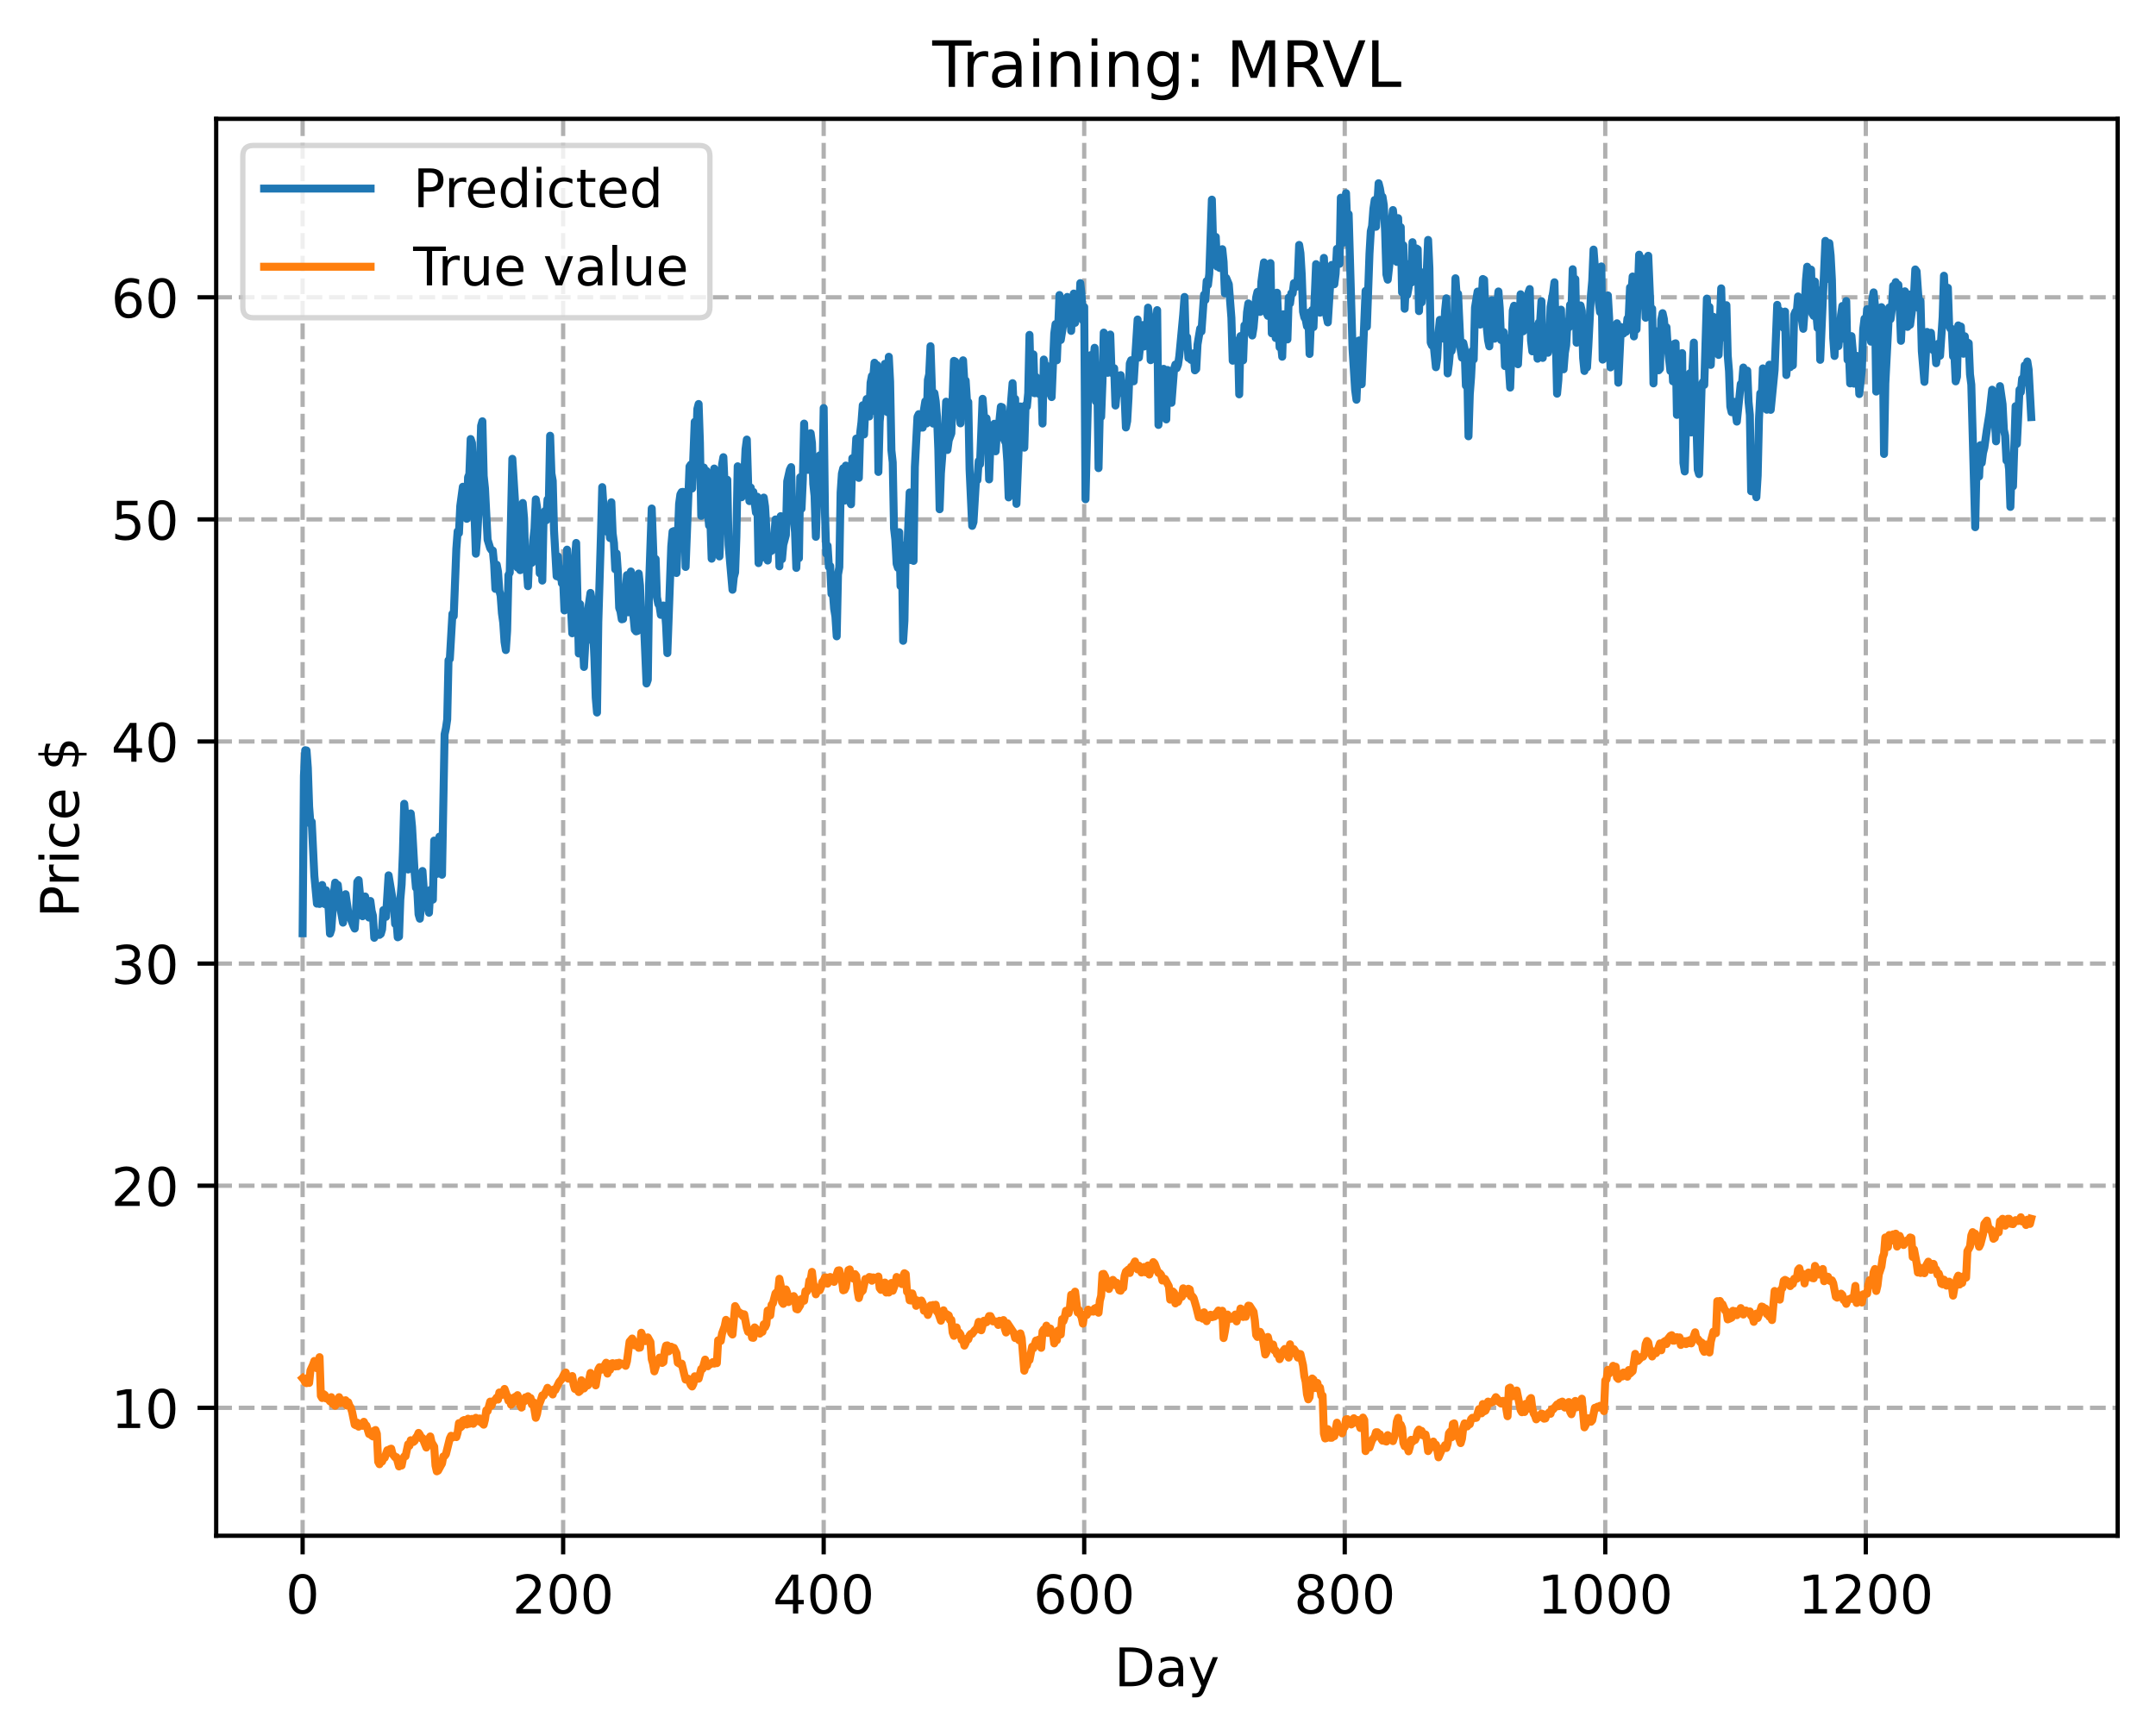 <?xml version="1.0" encoding="utf-8" standalone="no"?>
<!DOCTYPE svg PUBLIC "-//W3C//DTD SVG 1.1//EN"
  "http://www.w3.org/Graphics/SVG/1.1/DTD/svg11.dtd">
<!-- Created with matplotlib (https://matplotlib.org/) -->
<svg height="325.986pt" version="1.1" viewBox="0 0 404.923 325.986" width="404.923pt" xmlns="http://www.w3.org/2000/svg" xmlns:xlink="http://www.w3.org/1999/xlink">
 <defs>
  <style type="text/css">
*{stroke-linecap:butt;stroke-linejoin:round;}
  </style>
 </defs>
 <g id="figure_1">
  <g id="patch_1">
   <path d="M 0 325.986 
L 404.923 325.986 
L 404.923 0 
L 0 0 
z
" style="fill:#ffffff;"/>
  </g>
  <g id="axes_1">
   <g id="patch_2">
    <path d="M 40.603 288.43 
L 397.723 288.43 
L 397.723 22.318 
L 40.603 22.318 
z
" style="fill:#ffffff;"/>
   </g>
   <g id="matplotlib.axis_1">
    <g id="xtick_1">
     <g id="line2d_1">
      <path clip-path="url(#p886608df62)" d="M 56.836 288.43 
L 56.836 22.318 
" style="fill:none;stroke:#b0b0b0;stroke-dasharray:2.96,1.28;stroke-dashoffset:0;stroke-width:0.8;"/>
     </g>
     <g id="line2d_2">
      <defs>
       <path d="M 0 0 
L 0 3.5 
" id="m1194b329e1" style="stroke:#000000;stroke-width:0.8;"/>
      </defs>
      <g>
       <use style="stroke:#000000;stroke-width:0.8;" x="56.836" xlink:href="#m1194b329e1" y="288.43"/>
      </g>
     </g>
     <g id="text_1">
      <!-- 0 -->
      <defs>
       <path d="M 31.781 66.406 
Q 24.172 66.406 20.328 58.906 
Q 16.5 51.422 16.5 36.375 
Q 16.5 21.391 20.328 13.891 
Q 24.172 6.391 31.781 6.391 
Q 39.453 6.391 43.281 13.891 
Q 47.125 21.391 47.125 36.375 
Q 47.125 51.422 43.281 58.906 
Q 39.453 66.406 31.781 66.406 
z
M 31.781 74.219 
Q 44.047 74.219 50.516 64.516 
Q 56.984 54.828 56.984 36.375 
Q 56.984 17.969 50.516 8.266 
Q 44.047 -1.422 31.781 -1.422 
Q 19.531 -1.422 13.062 8.266 
Q 6.594 17.969 6.594 36.375 
Q 6.594 54.828 13.062 64.516 
Q 19.531 74.219 31.781 74.219 
z
" id="DejaVuSans-48"/>
      </defs>
      <g transform="translate(53.655 303.029)scale(0.1 -0.1)">
       <use xlink:href="#DejaVuSans-48"/>
      </g>
     </g>
    </g>
    <g id="xtick_2">
     <g id="line2d_3">
      <path clip-path="url(#p886608df62)" d="M 105.766 288.43 
L 105.766 22.318 
" style="fill:none;stroke:#b0b0b0;stroke-dasharray:2.96,1.28;stroke-dashoffset:0;stroke-width:0.8;"/>
     </g>
     <g id="line2d_4">
      <g>
       <use style="stroke:#000000;stroke-width:0.8;" x="105.766" xlink:href="#m1194b329e1" y="288.43"/>
      </g>
     </g>
     <g id="text_2">
      <!-- 200 -->
      <defs>
       <path d="M 19.188 8.297 
L 53.609 8.297 
L 53.609 0 
L 7.328 0 
L 7.328 8.297 
Q 12.938 14.109 22.625 23.891 
Q 32.328 33.688 34.812 36.531 
Q 39.547 41.844 41.422 45.531 
Q 43.312 49.219 43.312 52.781 
Q 43.312 58.594 39.234 62.25 
Q 35.156 65.922 28.609 65.922 
Q 23.969 65.922 18.812 64.312 
Q 13.672 62.703 7.812 59.422 
L 7.812 69.391 
Q 13.766 71.781 18.938 73 
Q 24.125 74.219 28.422 74.219 
Q 39.75 74.219 46.484 68.547 
Q 53.219 62.891 53.219 53.422 
Q 53.219 48.922 51.531 44.891 
Q 49.859 40.875 45.406 35.406 
Q 44.188 33.984 37.641 27.219 
Q 31.109 20.453 19.188 8.297 
z
" id="DejaVuSans-50"/>
      </defs>
      <g transform="translate(96.223 303.029)scale(0.1 -0.1)">
       <use xlink:href="#DejaVuSans-50"/>
       <use x="63.623" xlink:href="#DejaVuSans-48"/>
       <use x="127.246" xlink:href="#DejaVuSans-48"/>
      </g>
     </g>
    </g>
    <g id="xtick_3">
     <g id="line2d_5">
      <path clip-path="url(#p886608df62)" d="M 154.697 288.43 
L 154.697 22.318 
" style="fill:none;stroke:#b0b0b0;stroke-dasharray:2.96,1.28;stroke-dashoffset:0;stroke-width:0.8;"/>
     </g>
     <g id="line2d_6">
      <g>
       <use style="stroke:#000000;stroke-width:0.8;" x="154.697" xlink:href="#m1194b329e1" y="288.43"/>
      </g>
     </g>
     <g id="text_3">
      <!-- 400 -->
      <defs>
       <path d="M 37.797 64.312 
L 12.891 25.391 
L 37.797 25.391 
z
M 35.203 72.906 
L 47.609 72.906 
L 47.609 25.391 
L 58.016 25.391 
L 58.016 17.188 
L 47.609 17.188 
L 47.609 0 
L 37.797 0 
L 37.797 17.188 
L 4.891 17.188 
L 4.891 26.703 
z
" id="DejaVuSans-52"/>
      </defs>
      <g transform="translate(145.153 303.029)scale(0.1 -0.1)">
       <use xlink:href="#DejaVuSans-52"/>
       <use x="63.623" xlink:href="#DejaVuSans-48"/>
       <use x="127.246" xlink:href="#DejaVuSans-48"/>
      </g>
     </g>
    </g>
    <g id="xtick_4">
     <g id="line2d_7">
      <path clip-path="url(#p886608df62)" d="M 203.628 288.43 
L 203.628 22.318 
" style="fill:none;stroke:#b0b0b0;stroke-dasharray:2.96,1.28;stroke-dashoffset:0;stroke-width:0.8;"/>
     </g>
     <g id="line2d_8">
      <g>
       <use style="stroke:#000000;stroke-width:0.8;" x="203.628" xlink:href="#m1194b329e1" y="288.43"/>
      </g>
     </g>
     <g id="text_4">
      <!-- 600 -->
      <defs>
       <path d="M 33.016 40.375 
Q 26.375 40.375 22.484 35.828 
Q 18.609 31.297 18.609 23.391 
Q 18.609 15.531 22.484 10.953 
Q 26.375 6.391 33.016 6.391 
Q 39.656 6.391 43.531 10.953 
Q 47.406 15.531 47.406 23.391 
Q 47.406 31.297 43.531 35.828 
Q 39.656 40.375 33.016 40.375 
z
M 52.594 71.297 
L 52.594 62.312 
Q 48.875 64.062 45.094 64.984 
Q 41.312 65.922 37.594 65.922 
Q 27.828 65.922 22.672 59.328 
Q 17.531 52.734 16.797 39.406 
Q 19.672 43.656 24.016 45.922 
Q 28.375 48.188 33.594 48.188 
Q 44.578 48.188 50.953 41.516 
Q 57.328 34.859 57.328 23.391 
Q 57.328 12.156 50.688 5.359 
Q 44.047 -1.422 33.016 -1.422 
Q 20.359 -1.422 13.672 8.266 
Q 6.984 17.969 6.984 36.375 
Q 6.984 53.656 15.188 63.938 
Q 23.391 74.219 37.203 74.219 
Q 40.922 74.219 44.703 73.484 
Q 48.484 72.75 52.594 71.297 
z
" id="DejaVuSans-54"/>
      </defs>
      <g transform="translate(194.084 303.029)scale(0.1 -0.1)">
       <use xlink:href="#DejaVuSans-54"/>
       <use x="63.623" xlink:href="#DejaVuSans-48"/>
       <use x="127.246" xlink:href="#DejaVuSans-48"/>
      </g>
     </g>
    </g>
    <g id="xtick_5">
     <g id="line2d_9">
      <path clip-path="url(#p886608df62)" d="M 252.558 288.43 
L 252.558 22.318 
" style="fill:none;stroke:#b0b0b0;stroke-dasharray:2.96,1.28;stroke-dashoffset:0;stroke-width:0.8;"/>
     </g>
     <g id="line2d_10">
      <g>
       <use style="stroke:#000000;stroke-width:0.8;" x="252.558" xlink:href="#m1194b329e1" y="288.43"/>
      </g>
     </g>
     <g id="text_5">
      <!-- 800 -->
      <defs>
       <path d="M 31.781 34.625 
Q 24.75 34.625 20.719 30.859 
Q 16.703 27.094 16.703 20.516 
Q 16.703 13.922 20.719 10.156 
Q 24.75 6.391 31.781 6.391 
Q 38.812 6.391 42.859 10.172 
Q 46.922 13.969 46.922 20.516 
Q 46.922 27.094 42.891 30.859 
Q 38.875 34.625 31.781 34.625 
z
M 21.922 38.812 
Q 15.578 40.375 12.031 44.719 
Q 8.5 49.078 8.5 55.328 
Q 8.5 64.062 14.719 69.141 
Q 20.953 74.219 31.781 74.219 
Q 42.672 74.219 48.875 69.141 
Q 55.078 64.062 55.078 55.328 
Q 55.078 49.078 51.531 44.719 
Q 48 40.375 41.703 38.812 
Q 48.828 37.156 52.797 32.312 
Q 56.781 27.484 56.781 20.516 
Q 56.781 9.906 50.312 4.234 
Q 43.844 -1.422 31.781 -1.422 
Q 19.734 -1.422 13.25 4.234 
Q 6.781 9.906 6.781 20.516 
Q 6.781 27.484 10.781 32.312 
Q 14.797 37.156 21.922 38.812 
z
M 18.312 54.391 
Q 18.312 48.734 21.844 45.562 
Q 25.391 42.391 31.781 42.391 
Q 38.141 42.391 41.719 45.562 
Q 45.312 48.734 45.312 54.391 
Q 45.312 60.062 41.719 63.234 
Q 38.141 66.406 31.781 66.406 
Q 25.391 66.406 21.844 63.234 
Q 18.312 60.062 18.312 54.391 
z
" id="DejaVuSans-56"/>
      </defs>
      <g transform="translate(243.015 303.029)scale(0.1 -0.1)">
       <use xlink:href="#DejaVuSans-56"/>
       <use x="63.623" xlink:href="#DejaVuSans-48"/>
       <use x="127.246" xlink:href="#DejaVuSans-48"/>
      </g>
     </g>
    </g>
    <g id="xtick_6">
     <g id="line2d_11">
      <path clip-path="url(#p886608df62)" d="M 301.489 288.43 
L 301.489 22.318 
" style="fill:none;stroke:#b0b0b0;stroke-dasharray:2.96,1.28;stroke-dashoffset:0;stroke-width:0.8;"/>
     </g>
     <g id="line2d_12">
      <g>
       <use style="stroke:#000000;stroke-width:0.8;" x="301.489" xlink:href="#m1194b329e1" y="288.43"/>
      </g>
     </g>
     <g id="text_6">
      <!-- 1000 -->
      <defs>
       <path d="M 12.406 8.297 
L 28.516 8.297 
L 28.516 63.922 
L 10.984 60.406 
L 10.984 69.391 
L 28.422 72.906 
L 38.281 72.906 
L 38.281 8.297 
L 54.391 8.297 
L 54.391 0 
L 12.406 0 
z
" id="DejaVuSans-49"/>
      </defs>
      <g transform="translate(288.764 303.029)scale(0.1 -0.1)">
       <use xlink:href="#DejaVuSans-49"/>
       <use x="63.623" xlink:href="#DejaVuSans-48"/>
       <use x="127.246" xlink:href="#DejaVuSans-48"/>
       <use x="190.869" xlink:href="#DejaVuSans-48"/>
      </g>
     </g>
    </g>
    <g id="xtick_7">
     <g id="line2d_13">
      <path clip-path="url(#p886608df62)" d="M 350.419 288.43 
L 350.419 22.318 
" style="fill:none;stroke:#b0b0b0;stroke-dasharray:2.96,1.28;stroke-dashoffset:0;stroke-width:0.8;"/>
     </g>
     <g id="line2d_14">
      <g>
       <use style="stroke:#000000;stroke-width:0.8;" x="350.419" xlink:href="#m1194b329e1" y="288.43"/>
      </g>
     </g>
     <g id="text_7">
      <!-- 1200 -->
      <g transform="translate(337.694 303.029)scale(0.1 -0.1)">
       <use xlink:href="#DejaVuSans-49"/>
       <use x="63.623" xlink:href="#DejaVuSans-50"/>
       <use x="127.246" xlink:href="#DejaVuSans-48"/>
       <use x="190.869" xlink:href="#DejaVuSans-48"/>
      </g>
     </g>
    </g>
    <g id="text_8">
     <!-- Day -->
     <defs>
      <path d="M 19.672 64.797 
L 19.672 8.109 
L 31.594 8.109 
Q 46.688 8.109 53.688 14.938 
Q 60.688 21.781 60.688 36.531 
Q 60.688 51.172 53.688 57.984 
Q 46.688 64.797 31.594 64.797 
z
M 9.812 72.906 
L 30.078 72.906 
Q 51.266 72.906 61.172 64.094 
Q 71.094 55.281 71.094 36.531 
Q 71.094 17.672 61.125 8.828 
Q 51.172 0 30.078 0 
L 9.812 0 
z
" id="DejaVuSans-68"/>
      <path d="M 34.281 27.484 
Q 23.391 27.484 19.188 25 
Q 14.984 22.516 14.984 16.5 
Q 14.984 11.719 18.141 8.906 
Q 21.297 6.109 26.703 6.109 
Q 34.188 6.109 38.703 11.406 
Q 43.219 16.703 43.219 25.484 
L 43.219 27.484 
z
M 52.203 31.203 
L 52.203 0 
L 43.219 0 
L 43.219 8.297 
Q 40.141 3.328 35.547 0.953 
Q 30.953 -1.422 24.312 -1.422 
Q 15.922 -1.422 10.953 3.297 
Q 6 8.016 6 15.922 
Q 6 25.141 12.172 29.828 
Q 18.359 34.516 30.609 34.516 
L 43.219 34.516 
L 43.219 35.406 
Q 43.219 41.609 39.141 45 
Q 35.062 48.391 27.688 48.391 
Q 23 48.391 18.547 47.266 
Q 14.109 46.141 10.016 43.891 
L 10.016 52.203 
Q 14.938 54.109 19.578 55.047 
Q 24.219 56 28.609 56 
Q 40.484 56 46.344 49.844 
Q 52.203 43.703 52.203 31.203 
z
" id="DejaVuSans-97"/>
      <path d="M 32.172 -5.078 
Q 28.375 -14.844 24.75 -17.812 
Q 21.141 -20.797 15.094 -20.797 
L 7.906 -20.797 
L 7.906 -13.281 
L 13.188 -13.281 
Q 16.891 -13.281 18.938 -11.516 
Q 21 -9.766 23.484 -3.219 
L 25.094 0.875 
L 2.984 54.688 
L 12.5 54.688 
L 29.594 11.922 
L 46.688 54.688 
L 56.203 54.688 
z
" id="DejaVuSans-121"/>
     </defs>
     <g transform="translate(209.29 316.707)scale(0.1 -0.1)">
      <use xlink:href="#DejaVuSans-68"/>
      <use x="77.002" xlink:href="#DejaVuSans-97"/>
      <use x="138.281" xlink:href="#DejaVuSans-121"/>
     </g>
    </g>
   </g>
   <g id="matplotlib.axis_2">
    <g id="ytick_1">
     <g id="line2d_15">
      <path clip-path="url(#p886608df62)" d="M 40.603 264.404 
L 397.723 264.404 
" style="fill:none;stroke:#b0b0b0;stroke-dasharray:2.96,1.28;stroke-dashoffset:0;stroke-width:0.8;"/>
     </g>
     <g id="line2d_16">
      <defs>
       <path d="M 0 0 
L -3.5 0 
" id="m7abb079ae7" style="stroke:#000000;stroke-width:0.8;"/>
      </defs>
      <g>
       <use style="stroke:#000000;stroke-width:0.8;" x="40.603" xlink:href="#m7abb079ae7" y="264.404"/>
      </g>
     </g>
     <g id="text_9">
      <!-- 10 -->
      <g transform="translate(20.878 268.203)scale(0.1 -0.1)">
       <use xlink:href="#DejaVuSans-49"/>
       <use x="63.623" xlink:href="#DejaVuSans-48"/>
      </g>
     </g>
    </g>
    <g id="ytick_2">
     <g id="line2d_17">
      <path clip-path="url(#p886608df62)" d="M 40.603 222.691 
L 397.723 222.691 
" style="fill:none;stroke:#b0b0b0;stroke-dasharray:2.96,1.28;stroke-dashoffset:0;stroke-width:0.8;"/>
     </g>
     <g id="line2d_18">
      <g>
       <use style="stroke:#000000;stroke-width:0.8;" x="40.603" xlink:href="#m7abb079ae7" y="222.691"/>
      </g>
     </g>
     <g id="text_10">
      <!-- 20 -->
      <g transform="translate(20.878 226.49)scale(0.1 -0.1)">
       <use xlink:href="#DejaVuSans-50"/>
       <use x="63.623" xlink:href="#DejaVuSans-48"/>
      </g>
     </g>
    </g>
    <g id="ytick_3">
     <g id="line2d_19">
      <path clip-path="url(#p886608df62)" d="M 40.603 180.978 
L 397.723 180.978 
" style="fill:none;stroke:#b0b0b0;stroke-dasharray:2.96,1.28;stroke-dashoffset:0;stroke-width:0.8;"/>
     </g>
     <g id="line2d_20">
      <g>
       <use style="stroke:#000000;stroke-width:0.8;" x="40.603" xlink:href="#m7abb079ae7" y="180.978"/>
      </g>
     </g>
     <g id="text_11">
      <!-- 30 -->
      <defs>
       <path d="M 40.578 39.312 
Q 47.656 37.797 51.625 33 
Q 55.609 28.219 55.609 21.188 
Q 55.609 10.406 48.188 4.484 
Q 40.766 -1.422 27.094 -1.422 
Q 22.516 -1.422 17.656 -0.516 
Q 12.797 0.391 7.625 2.203 
L 7.625 11.719 
Q 11.719 9.328 16.594 8.109 
Q 21.484 6.891 26.812 6.891 
Q 36.078 6.891 40.938 10.547 
Q 45.797 14.203 45.797 21.188 
Q 45.797 27.641 41.281 31.266 
Q 36.766 34.906 28.719 34.906 
L 20.219 34.906 
L 20.219 43.016 
L 29.109 43.016 
Q 36.375 43.016 40.234 45.922 
Q 44.094 48.828 44.094 54.297 
Q 44.094 59.906 40.109 62.906 
Q 36.141 65.922 28.719 65.922 
Q 24.656 65.922 20.016 65.031 
Q 15.375 64.156 9.812 62.312 
L 9.812 71.094 
Q 15.438 72.656 20.344 73.438 
Q 25.25 74.219 29.594 74.219 
Q 40.828 74.219 47.359 69.109 
Q 53.906 64.016 53.906 55.328 
Q 53.906 49.266 50.438 45.094 
Q 46.969 40.922 40.578 39.312 
z
" id="DejaVuSans-51"/>
      </defs>
      <g transform="translate(20.878 184.777)scale(0.1 -0.1)">
       <use xlink:href="#DejaVuSans-51"/>
       <use x="63.623" xlink:href="#DejaVuSans-48"/>
      </g>
     </g>
    </g>
    <g id="ytick_4">
     <g id="line2d_21">
      <path clip-path="url(#p886608df62)" d="M 40.603 139.265 
L 397.723 139.265 
" style="fill:none;stroke:#b0b0b0;stroke-dasharray:2.96,1.28;stroke-dashoffset:0;stroke-width:0.8;"/>
     </g>
     <g id="line2d_22">
      <g>
       <use style="stroke:#000000;stroke-width:0.8;" x="40.603" xlink:href="#m7abb079ae7" y="139.265"/>
      </g>
     </g>
     <g id="text_12">
      <!-- 40 -->
      <g transform="translate(20.878 143.064)scale(0.1 -0.1)">
       <use xlink:href="#DejaVuSans-52"/>
       <use x="63.623" xlink:href="#DejaVuSans-48"/>
      </g>
     </g>
    </g>
    <g id="ytick_5">
     <g id="line2d_23">
      <path clip-path="url(#p886608df62)" d="M 40.603 97.552 
L 397.723 97.552 
" style="fill:none;stroke:#b0b0b0;stroke-dasharray:2.96,1.28;stroke-dashoffset:0;stroke-width:0.8;"/>
     </g>
     <g id="line2d_24">
      <g>
       <use style="stroke:#000000;stroke-width:0.8;" x="40.603" xlink:href="#m7abb079ae7" y="97.552"/>
      </g>
     </g>
     <g id="text_13">
      <!-- 50 -->
      <defs>
       <path d="M 10.797 72.906 
L 49.516 72.906 
L 49.516 64.594 
L 19.828 64.594 
L 19.828 46.734 
Q 21.969 47.469 24.109 47.828 
Q 26.266 48.188 28.422 48.188 
Q 40.625 48.188 47.75 41.5 
Q 54.891 34.812 54.891 23.391 
Q 54.891 11.625 47.562 5.094 
Q 40.234 -1.422 26.906 -1.422 
Q 22.312 -1.422 17.547 -0.641 
Q 12.797 0.141 7.719 1.703 
L 7.719 11.625 
Q 12.109 9.234 16.797 8.062 
Q 21.484 6.891 26.703 6.891 
Q 35.156 6.891 40.078 11.328 
Q 45.016 15.766 45.016 23.391 
Q 45.016 31 40.078 35.438 
Q 35.156 39.891 26.703 39.891 
Q 22.75 39.891 18.812 39.016 
Q 14.891 38.141 10.797 36.281 
z
" id="DejaVuSans-53"/>
      </defs>
      <g transform="translate(20.878 101.351)scale(0.1 -0.1)">
       <use xlink:href="#DejaVuSans-53"/>
       <use x="63.623" xlink:href="#DejaVuSans-48"/>
      </g>
     </g>
    </g>
    <g id="ytick_6">
     <g id="line2d_25">
      <path clip-path="url(#p886608df62)" d="M 40.603 55.839 
L 397.723 55.839 
" style="fill:none;stroke:#b0b0b0;stroke-dasharray:2.96,1.28;stroke-dashoffset:0;stroke-width:0.8;"/>
     </g>
     <g id="line2d_26">
      <g>
       <use style="stroke:#000000;stroke-width:0.8;" x="40.603" xlink:href="#m7abb079ae7" y="55.839"/>
      </g>
     </g>
     <g id="text_14">
      <!-- 60 -->
      <g transform="translate(20.878 59.638)scale(0.1 -0.1)">
       <use xlink:href="#DejaVuSans-54"/>
       <use x="63.623" xlink:href="#DejaVuSans-48"/>
      </g>
     </g>
    </g>
    <g id="text_15">
     <!-- Price $ -->
     <defs>
      <path d="M 19.672 64.797 
L 19.672 37.406 
L 32.078 37.406 
Q 38.969 37.406 42.719 40.969 
Q 46.484 44.531 46.484 51.125 
Q 46.484 57.672 42.719 61.234 
Q 38.969 64.797 32.078 64.797 
z
M 9.812 72.906 
L 32.078 72.906 
Q 44.344 72.906 50.609 67.359 
Q 56.891 61.812 56.891 51.125 
Q 56.891 40.328 50.609 34.812 
Q 44.344 29.297 32.078 29.297 
L 19.672 29.297 
L 19.672 0 
L 9.812 0 
z
" id="DejaVuSans-80"/>
      <path d="M 41.109 46.297 
Q 39.594 47.172 37.812 47.578 
Q 36.031 48 33.891 48 
Q 26.266 48 22.188 43.047 
Q 18.109 38.094 18.109 28.812 
L 18.109 0 
L 9.078 0 
L 9.078 54.688 
L 18.109 54.688 
L 18.109 46.188 
Q 20.953 51.172 25.484 53.578 
Q 30.031 56 36.531 56 
Q 37.453 56 38.578 55.875 
Q 39.703 55.766 41.062 55.516 
z
" id="DejaVuSans-114"/>
      <path d="M 9.422 54.688 
L 18.406 54.688 
L 18.406 0 
L 9.422 0 
z
M 9.422 75.984 
L 18.406 75.984 
L 18.406 64.594 
L 9.422 64.594 
z
" id="DejaVuSans-105"/>
      <path d="M 48.781 52.594 
L 48.781 44.188 
Q 44.969 46.297 41.141 47.344 
Q 37.312 48.391 33.406 48.391 
Q 24.656 48.391 19.812 42.844 
Q 14.984 37.312 14.984 27.297 
Q 14.984 17.281 19.812 11.734 
Q 24.656 6.203 33.406 6.203 
Q 37.312 6.203 41.141 7.25 
Q 44.969 8.297 48.781 10.406 
L 48.781 2.094 
Q 45.016 0.344 40.984 -0.531 
Q 36.969 -1.422 32.422 -1.422 
Q 20.062 -1.422 12.781 6.344 
Q 5.516 14.109 5.516 27.297 
Q 5.516 40.672 12.859 48.328 
Q 20.219 56 33.016 56 
Q 37.156 56 41.109 55.141 
Q 45.062 54.297 48.781 52.594 
z
" id="DejaVuSans-99"/>
      <path d="M 56.203 29.594 
L 56.203 25.203 
L 14.891 25.203 
Q 15.484 15.922 20.484 11.062 
Q 25.484 6.203 34.422 6.203 
Q 39.594 6.203 44.453 7.469 
Q 49.312 8.734 54.109 11.281 
L 54.109 2.781 
Q 49.266 0.734 44.188 -0.344 
Q 39.109 -1.422 33.891 -1.422 
Q 20.797 -1.422 13.156 6.188 
Q 5.516 13.812 5.516 26.812 
Q 5.516 40.234 12.766 48.109 
Q 20.016 56 32.328 56 
Q 43.359 56 49.781 48.891 
Q 56.203 41.797 56.203 29.594 
z
M 47.219 32.234 
Q 47.125 39.594 43.094 43.984 
Q 39.062 48.391 32.422 48.391 
Q 24.906 48.391 20.391 44.141 
Q 15.875 39.891 15.188 32.172 
z
" id="DejaVuSans-101"/>
      <path id="DejaVuSans-32"/>
      <path d="M 33.797 -14.703 
L 28.906 -14.703 
L 28.859 0 
Q 23.734 0.094 18.609 1.188 
Q 13.484 2.297 8.297 4.5 
L 8.297 13.281 
Q 13.281 10.156 18.375 8.562 
Q 23.484 6.984 28.906 6.938 
L 28.906 29.203 
Q 18.109 30.953 13.203 35.156 
Q 8.297 39.359 8.297 46.688 
Q 8.297 54.641 13.625 59.219 
Q 18.953 63.812 28.906 64.5 
L 28.906 75.984 
L 33.797 75.984 
L 33.797 64.656 
Q 38.328 64.453 42.578 63.688 
Q 46.828 62.938 50.875 61.625 
L 50.875 53.078 
Q 46.828 55.125 42.547 56.25 
Q 38.281 57.375 33.797 57.562 
L 33.797 36.719 
Q 44.875 35.016 50.094 30.609 
Q 55.328 26.219 55.328 18.609 
Q 55.328 10.359 49.781 5.594 
Q 44.234 0.828 33.797 0.094 
z
M 28.906 37.594 
L 28.906 57.625 
Q 23.25 56.984 20.266 54.391 
Q 17.281 51.812 17.281 47.516 
Q 17.281 43.312 20.031 40.969 
Q 22.797 38.625 28.906 37.594 
z
M 33.797 28.219 
L 33.797 7.078 
Q 39.984 7.906 43.141 10.594 
Q 46.297 13.281 46.297 17.672 
Q 46.297 21.969 43.281 24.5 
Q 40.281 27.047 33.797 28.219 
z
" id="DejaVuSans-36"/>
     </defs>
     <g transform="translate(14.798 172.342)rotate(-90)scale(0.1 -0.1)">
      <use xlink:href="#DejaVuSans-80"/>
      <use x="58.553" xlink:href="#DejaVuSans-114"/>
      <use x="99.666" xlink:href="#DejaVuSans-105"/>
      <use x="127.449" xlink:href="#DejaVuSans-99"/>
      <use x="182.43" xlink:href="#DejaVuSans-101"/>
      <use x="243.953" xlink:href="#DejaVuSans-32"/>
      <use x="275.74" xlink:href="#DejaVuSans-36"/>
     </g>
    </g>
   </g>
   <g id="line2d_27">
    <path clip-path="url(#p886608df62)" d="M 56.836 175.278 
L 57.081 145.752 
L 57.325 140.898 
L 57.57 140.946 
L 57.814 144.214 
L 58.059 151.476 
L 58.304 154.694 
L 58.548 154.353 
L 59.038 164.456 
L 59.527 169.723 
L 59.772 167.499 
L 60.016 169.778 
L 60.506 166.212 
L 60.995 169.803 
L 61.24 167.207 
L 61.729 170.817 
L 61.974 175.348 
L 62.218 174.602 
L 62.708 167.791 
L 62.952 165.77 
L 63.197 168.253 
L 63.441 166.188 
L 63.931 170.656 
L 64.42 173.287 
L 64.909 167.94 
L 65.399 171.318 
L 66.377 173.888 
L 66.622 174.398 
L 66.867 171.085 
L 67.111 165.625 
L 67.356 165.302 
L 67.845 170.543 
L 68.09 172.086 
L 68.335 169.514 
L 68.579 168.372 
L 68.824 170.754 
L 69.069 171.937 
L 69.313 172.336 
L 69.558 169.214 
L 69.802 171.074 
L 70.047 172.005 
L 70.292 176.129 
L 70.536 175.704 
L 70.781 175.536 
L 71.27 175.586 
L 71.515 175.4 
L 71.76 174.557 
L 72.004 170.925 
L 72.249 171.847 
L 72.494 172.193 
L 72.983 164.402 
L 73.717 168.813 
L 73.962 169.427 
L 74.206 173.531 
L 74.451 172.802 
L 74.696 176.035 
L 74.94 175.9 
L 75.185 168.947 
L 75.429 166.101 
L 75.674 160.003 
L 75.919 150.963 
L 76.163 153.827 
L 76.408 152.806 
L 76.653 163.307 
L 76.897 159.705 
L 77.142 152.771 
L 77.387 155.259 
L 77.876 163.903 
L 78.121 166.73 
L 78.365 167.039 
L 78.61 171.72 
L 78.855 172.546 
L 79.099 169.852 
L 79.344 163.586 
L 79.589 166.969 
L 79.833 168.053 
L 80.078 168.501 
L 80.567 171.426 
L 80.812 167.145 
L 81.056 167.641 
L 81.301 168.966 
L 81.546 157.874 
L 81.79 163.299 
L 82.035 164.14 
L 82.28 159.414 
L 82.524 157.128 
L 82.769 163.492 
L 83.014 164.288 
L 83.503 137.915 
L 83.748 136.804 
L 83.992 135.107 
L 84.237 124.008 
L 84.482 123.765 
L 84.971 115.288 
L 85.216 115.709 
L 85.705 103.078 
L 85.95 99.79 
L 86.194 100.136 
L 86.439 95.057 
L 86.928 91.42 
L 87.173 93.222 
L 87.417 96.274 
L 87.662 97.439 
L 87.907 89.627 
L 88.151 89.039 
L 88.396 82.456 
L 88.641 83.205 
L 89.375 103.995 
L 89.619 100.96 
L 89.864 96.131 
L 90.353 79.972 
L 90.598 79.122 
L 90.843 89.39 
L 91.087 91.73 
L 91.577 101.352 
L 92.066 102.956 
L 92.311 103.31 
L 92.555 103.398 
L 92.8 105.964 
L 93.044 110.601 
L 93.289 106.062 
L 93.534 107.367 
L 93.778 110.919 
L 94.023 111.872 
L 94.268 115.179 
L 94.512 116.943 
L 94.757 120.573 
L 95.002 122.092 
L 95.246 118.458 
L 95.491 108.004 
L 95.736 107.541 
L 96.225 86.174 
L 96.714 93.96 
L 96.959 103.824 
L 97.204 106.615 
L 97.448 105.582 
L 97.693 107.082 
L 97.938 96.059 
L 98.182 94.466 
L 98.427 97.368 
L 98.672 105.975 
L 98.916 106.73 
L 99.161 110.09 
L 99.405 103.972 
L 99.895 105.707 
L 100.139 101.459 
L 100.384 99.319 
L 100.629 93.789 
L 100.873 95.345 
L 101.118 99.457 
L 101.363 107.671 
L 101.607 101.403 
L 101.852 109.046 
L 102.097 96.837 
L 102.341 95.972 
L 102.586 97.729 
L 102.831 93.808 
L 103.075 94.29 
L 103.32 81.838 
L 103.565 88.911 
L 103.809 90.309 
L 104.054 99.62 
L 104.543 108.223 
L 104.788 104.502 
L 105.032 108.429 
L 105.277 106.773 
L 105.522 109.547 
L 105.766 109.089 
L 106.011 114.652 
L 106.256 113.109 
L 106.5 103.228 
L 106.745 110.788 
L 106.99 113.672 
L 107.234 114.02 
L 107.479 118.941 
L 107.724 106.805 
L 107.968 105.225 
L 108.213 101.972 
L 108.702 122.738 
L 108.947 113.463 
L 109.192 119.031 
L 109.436 120.286 
L 109.681 125.259 
L 109.926 120.84 
L 110.17 120.209 
L 110.415 114.726 
L 110.904 111.358 
L 111.149 112.871 
L 111.638 123.713 
L 111.883 131.021 
L 112.127 133.828 
L 112.372 116.787 
L 112.861 100.66 
L 113.106 91.488 
L 113.351 95.243 
L 113.595 96.2 
L 113.84 98.617 
L 114.085 99.897 
L 114.329 98.589 
L 114.574 101.062 
L 114.819 94.329 
L 115.063 100.179 
L 115.308 101.975 
L 115.553 106.925 
L 115.797 103.938 
L 116.042 107.445 
L 116.287 114.165 
L 116.531 114.823 
L 116.776 116.312 
L 117.02 116.255 
L 117.265 110.413 
L 117.51 111.224 
L 117.754 108.005 
L 117.999 115.003 
L 118.488 107.335 
L 118.733 113.436 
L 119.222 118.288 
L 119.467 118.579 
L 119.712 118.505 
L 119.956 107.718 
L 120.201 109.953 
L 120.446 116.538 
L 120.69 116.5 
L 120.935 116.939 
L 121.424 128.37 
L 121.669 127.675 
L 121.914 109.557 
L 122.403 95.503 
L 122.892 109.071 
L 123.137 104.989 
L 123.381 112.153 
L 123.626 113.427 
L 123.871 113.812 
L 124.115 115.485 
L 124.36 114.847 
L 124.605 113.728 
L 124.849 114.408 
L 125.094 117.359 
L 125.339 122.662 
L 126.073 102.628 
L 126.317 99.843 
L 126.562 99.741 
L 127.051 107.618 
L 127.541 94.644 
L 127.785 92.846 
L 128.03 92.412 
L 128.275 92.381 
L 128.519 95.194 
L 128.764 106.481 
L 129.498 87.615 
L 129.742 87.258 
L 129.987 91.755 
L 130.476 79.221 
L 130.721 84.294 
L 130.966 76.821 
L 131.21 75.876 
L 131.455 83.153 
L 131.7 96.889 
L 132.189 87.809 
L 132.434 90.335 
L 132.678 88.423 
L 132.923 95.785 
L 133.168 98.696 
L 133.412 97.74 
L 133.657 104.932 
L 133.902 92.384 
L 134.146 87.997 
L 134.391 96.476 
L 134.636 92.571 
L 134.88 95.697 
L 135.125 104.504 
L 135.369 98.505 
L 135.614 87.228 
L 135.859 85.864 
L 136.103 91.39 
L 136.348 91.134 
L 136.593 90.103 
L 136.837 102.353 
L 137.571 110.765 
L 137.816 108.42 
L 138.061 107.513 
L 138.305 100.787 
L 138.55 87.575 
L 138.795 88.428 
L 139.039 92.058 
L 139.284 93.388 
L 139.773 89.604 
L 140.018 84.399 
L 140.263 82.554 
L 140.507 90.708 
L 140.752 94.114 
L 140.996 91.565 
L 141.241 93.574 
L 141.486 92.385 
L 141.975 96.256 
L 142.22 93.287 
L 142.464 105.761 
L 142.709 104.509 
L 142.954 104.797 
L 143.443 93.452 
L 143.688 95.142 
L 143.932 99.209 
L 144.177 105.273 
L 144.422 101.061 
L 144.666 103.581 
L 144.911 103.451 
L 145.4 101.196 
L 145.645 97.558 
L 145.89 97.729 
L 146.134 99.126 
L 146.379 106.367 
L 146.624 96.938 
L 146.868 105.024 
L 147.113 102.323 
L 147.602 100.484 
L 147.847 90.411 
L 148.336 88.231 
L 148.581 87.734 
L 148.825 96.663 
L 149.07 97.6 
L 149.315 99.921 
L 149.559 106.661 
L 149.804 100.954 
L 150.049 104.836 
L 150.293 89.629 
L 150.538 95.561 
L 150.783 90.036 
L 151.027 79.556 
L 151.272 87.026 
L 151.517 84.405 
L 151.761 88.251 
L 152.006 85.452 
L 152.251 81.362 
L 152.495 83.194 
L 152.74 90.871 
L 152.984 93.124 
L 153.229 100.821 
L 153.718 86.626 
L 153.963 85.517 
L 154.208 89.12 
L 154.452 90.027 
L 154.697 76.634 
L 154.942 96.37 
L 155.186 103.991 
L 155.431 102.498 
L 155.676 106.478 
L 155.92 106.299 
L 156.165 111.548 
L 156.41 111.065 
L 156.654 114.281 
L 156.899 115.768 
L 157.144 119.514 
L 157.388 107.917 
L 157.633 106.524 
L 157.878 92.48 
L 158.122 88.944 
L 158.367 87.953 
L 158.612 94.026 
L 158.856 87.443 
L 159.101 92.826 
L 159.345 89.916 
L 159.59 94.16 
L 159.835 94.71 
L 160.079 86.062 
L 160.324 88.324 
L 160.569 86.769 
L 160.813 82.375 
L 161.303 89.754 
L 161.547 81.336 
L 161.792 79.325 
L 162.037 76.108 
L 162.281 81.595 
L 162.526 76.405 
L 162.771 74.938 
L 163.015 75.604 
L 163.26 78.219 
L 163.505 71.887 
L 163.749 70.612 
L 163.994 71.039 
L 164.239 68.123 
L 164.483 77.311 
L 164.728 68.567 
L 164.972 88.635 
L 165.217 79.152 
L 165.706 74.063 
L 165.951 74.661 
L 166.196 68.327 
L 166.44 70.808 
L 166.685 77.411 
L 166.93 67.006 
L 167.174 71.701 
L 167.419 84.577 
L 167.664 86.834 
L 167.908 99.23 
L 168.153 101.311 
L 168.398 105.888 
L 168.642 106.655 
L 168.887 99.953 
L 169.132 110.074 
L 169.376 103.337 
L 169.621 120.353 
L 169.866 116.552 
L 170.11 102.355 
L 170.355 104.566 
L 170.844 92.488 
L 171.089 105.19 
L 171.333 96.326 
L 171.578 105.34 
L 171.823 87.677 
L 172.312 78.277 
L 172.557 77.78 
L 172.801 80.344 
L 173.046 79.92 
L 173.291 80.314 
L 173.535 76.902 
L 173.78 75.373 
L 174.025 79.541 
L 174.269 71.336 
L 174.514 70.296 
L 174.759 65.021 
L 175.248 79.554 
L 175.493 73.824 
L 175.737 75.365 
L 175.982 78.268 
L 176.227 84.421 
L 176.471 95.645 
L 176.716 88.867 
L 176.96 85.729 
L 177.205 80.813 
L 177.45 81.952 
L 177.694 75.438 
L 177.939 84.513 
L 178.184 82.698 
L 178.673 81.378 
L 179.162 67.775 
L 179.407 67.903 
L 179.652 74.982 
L 179.896 76.53 
L 180.141 77.315 
L 180.386 79.514 
L 180.875 67.669 
L 181.12 71.819 
L 181.364 71.468 
L 181.609 75.341 
L 181.854 75.495 
L 182.098 88.176 
L 182.588 98.767 
L 182.832 98.047 
L 183.321 89.834 
L 183.566 90.179 
L 183.811 86.588 
L 184.055 87.203 
L 184.545 74.903 
L 185.034 81.194 
L 185.279 78.551 
L 185.523 81.015 
L 185.768 90.038 
L 186.013 83.401 
L 186.257 82.487 
L 186.502 82.114 
L 186.747 79.588 
L 186.991 84.763 
L 187.236 81.144 
L 187.481 81.145 
L 187.97 76.398 
L 188.215 76.479 
L 188.459 82.227 
L 188.948 83.318 
L 189.193 86.709 
L 189.438 93.423 
L 189.682 78.041 
L 190.172 71.964 
L 190.416 77.292 
L 190.661 74.918 
L 190.906 94.63 
L 191.64 76.336 
L 191.884 78.896 
L 192.129 82.632 
L 192.374 84.079 
L 192.618 76.084 
L 192.863 76.367 
L 193.108 73.847 
L 193.352 62.894 
L 193.597 72.285 
L 193.842 70.491 
L 194.086 66.555 
L 194.331 73.86 
L 194.575 70.795 
L 194.82 72.992 
L 195.065 73.939 
L 195.554 71.117 
L 195.799 79.55 
L 196.043 67.526 
L 196.288 68.945 
L 196.533 68.681 
L 196.777 71.959 
L 197.022 72.687 
L 197.267 73.947 
L 197.511 74.578 
L 198.001 62.641 
L 198.245 60.866 
L 198.49 67.665 
L 198.979 55.412 
L 199.224 63.855 
L 199.958 59.286 
L 200.203 60.729 
L 200.447 55.767 
L 200.692 58.077 
L 200.936 56.524 
L 201.181 62.149 
L 201.426 56.918 
L 201.67 55.135 
L 201.915 60.634 
L 202.16 57.774 
L 202.404 57.086 
L 202.649 59.013 
L 202.894 53.172 
L 203.138 55.478 
L 203.383 60.167 
L 203.628 57.648 
L 203.872 93.769 
L 204.362 73.837 
L 204.606 68.453 
L 204.851 66.695 
L 205.096 66.841 
L 205.34 67.967 
L 205.585 65.317 
L 205.83 75.402 
L 206.074 70.315 
L 206.319 87.921 
L 206.563 77.093 
L 206.808 78.298 
L 207.053 71.858 
L 207.297 62.464 
L 207.542 66.614 
L 207.787 64.799 
L 208.031 70.022 
L 208.521 62.83 
L 208.765 70.038 
L 209.01 69.346 
L 209.255 69.156 
L 209.499 76.166 
L 209.744 73.63 
L 209.989 72.505 
L 210.233 72.414 
L 210.478 70.454 
L 210.723 73.163 
L 210.967 73.654 
L 211.212 74.511 
L 211.457 80.285 
L 211.701 79.087 
L 211.946 74.76 
L 212.191 68.245 
L 212.435 67.657 
L 212.68 70.931 
L 212.924 71.617 
L 213.658 60.007 
L 213.903 67.159 
L 214.148 64.822 
L 214.392 64.775 
L 214.637 61.044 
L 214.882 65.076 
L 215.126 62.181 
L 215.371 63.246 
L 215.616 57.776 
L 215.86 59.511 
L 216.105 67.645 
L 216.35 60.581 
L 216.594 61.592 
L 216.839 60.544 
L 217.084 62.536 
L 217.328 58.245 
L 217.573 79.809 
L 217.818 75.76 
L 218.062 76.364 
L 218.307 69.355 
L 218.551 69.272 
L 218.796 77.425 
L 219.041 78.774 
L 219.285 69.486 
L 219.53 73.893 
L 219.775 70.752 
L 220.019 75.653 
L 220.509 69.262 
L 220.753 68.456 
L 220.998 69.152 
L 221.243 68.506 
L 221.487 66.885 
L 222.221 59.091 
L 222.466 55.769 
L 222.711 64.433 
L 222.955 63.316 
L 223.2 67.239 
L 223.445 66.89 
L 223.689 67.589 
L 223.934 67.211 
L 224.179 66.353 
L 224.423 69.555 
L 224.668 69.312 
L 224.912 64.699 
L 225.402 61.716 
L 225.646 62.257 
L 226.136 55.346 
L 226.38 56.345 
L 226.625 52.789 
L 226.87 53.527 
L 227.114 51.442 
L 227.604 37.495 
L 227.848 46.042 
L 228.093 48.304 
L 228.338 44.488 
L 228.582 50.061 
L 228.827 49 
L 229.072 50.328 
L 229.316 50.31 
L 229.561 46.8 
L 229.806 49.17 
L 230.05 55.101 
L 230.295 52.209 
L 230.784 53.391 
L 231.273 59.684 
L 231.518 67.748 
L 231.763 66.889 
L 232.007 64.466 
L 232.252 64.983 
L 232.497 63.921 
L 232.741 74.065 
L 232.986 63.117 
L 233.231 63.741 
L 233.475 67.675 
L 233.72 61.113 
L 233.965 62.487 
L 234.209 58.646 
L 234.454 56.987 
L 234.699 57.538 
L 234.943 57.565 
L 235.188 63.013 
L 235.433 61.512 
L 235.922 55.869 
L 236.167 54.819 
L 236.411 57.848 
L 236.656 58.583 
L 236.9 52.931 
L 237.39 49.28 
L 237.634 53.067 
L 237.879 58.786 
L 238.124 59.323 
L 238.368 52.427 
L 238.613 49.416 
L 238.858 62.605 
L 239.102 55.827 
L 239.347 58.153 
L 239.592 63.489 
L 239.836 54.973 
L 240.326 65.228 
L 240.57 64.473 
L 240.815 66.996 
L 241.06 59.021 
L 241.304 59.842 
L 241.549 59.479 
L 241.794 63.754 
L 242.038 55.887 
L 242.283 56.98 
L 242.527 55.079 
L 242.772 55.115 
L 243.017 53.181 
L 243.261 53.316 
L 243.506 53.846 
L 243.751 52.043 
L 243.995 46 
L 244.24 47.545 
L 244.485 51.611 
L 244.729 58.541 
L 244.974 59.622 
L 245.219 59.986 
L 245.463 61.278 
L 245.708 58.752 
L 245.953 66.478 
L 246.197 60.66 
L 246.442 58.224 
L 246.687 61.434 
L 247.176 49.606 
L 247.421 52.64 
L 247.665 50.938 
L 247.91 58.727 
L 248.155 57.19 
L 248.399 54.192 
L 248.644 48.435 
L 249.133 59.371 
L 249.378 60.552 
L 249.867 52.73 
L 250.112 49.754 
L 250.356 50.139 
L 250.601 53.387 
L 250.846 51.414 
L 251.09 46.733 
L 251.58 49.551 
L 251.824 37.128 
L 252.069 42.923 
L 252.314 45.574 
L 252.803 36.277 
L 253.048 42.443 
L 253.292 40.22 
L 254.026 65.609 
L 254.515 73.271 
L 254.76 75.077 
L 255.249 63.941 
L 255.494 65.484 
L 255.739 72.167 
L 256.473 54.632 
L 256.717 61.365 
L 257.207 47.621 
L 257.451 43.43 
L 257.696 42.438 
L 257.941 39.202 
L 258.185 37.563 
L 258.43 42.589 
L 258.919 34.414 
L 259.164 35.385 
L 259.409 36.85 
L 259.653 36.959 
L 259.898 38.533 
L 260.143 43.531 
L 260.387 51.55 
L 260.632 52.529 
L 261.121 48.061 
L 261.366 41.912 
L 261.61 39.45 
L 261.855 41.827 
L 262.1 46.833 
L 262.344 49.19 
L 262.589 40.97 
L 262.834 46.619 
L 263.078 42.665 
L 263.323 54.921 
L 263.568 46.06 
L 263.812 57.987 
L 264.057 52.921 
L 264.302 55.395 
L 264.546 54.051 
L 264.791 49.516 
L 265.036 53.11 
L 265.28 45.486 
L 265.525 50.42 
L 265.77 52.783 
L 266.014 46.659 
L 266.259 46.82 
L 266.503 58.431 
L 266.748 52.426 
L 266.993 56.803 
L 267.237 53.357 
L 267.482 55.469 
L 267.727 50.909 
L 267.971 50.781 
L 268.216 45.058 
L 268.461 50.391 
L 268.705 64.352 
L 268.95 64.905 
L 269.195 64.184 
L 269.684 68.969 
L 269.929 67.309 
L 270.173 62.478 
L 270.418 60.073 
L 270.663 63 
L 270.907 63.53 
L 271.152 63.61 
L 271.397 58.397 
L 271.641 56.022 
L 271.886 70.13 
L 272.131 68.273 
L 272.375 65.447 
L 272.62 65.931 
L 272.864 64.907 
L 273.109 62.324 
L 273.354 52.262 
L 273.598 55.758 
L 273.843 55.181 
L 274.332 65.682 
L 274.577 67.179 
L 274.822 64.393 
L 275.066 65.481 
L 275.311 72.435 
L 275.556 69.16 
L 275.8 81.942 
L 276.045 74.04 
L 276.29 70.8 
L 276.534 65.878 
L 276.779 67.505 
L 277.024 57.745 
L 277.513 54.759 
L 278.002 60.965 
L 278.491 52.403 
L 278.736 52.535 
L 278.981 58.823 
L 279.47 63.888 
L 279.715 65.053 
L 279.959 58.831 
L 280.204 56.385 
L 280.693 63.618 
L 280.938 62.047 
L 281.183 57.175 
L 281.427 54.741 
L 281.672 57.887 
L 281.917 63.86 
L 282.161 62.62 
L 282.406 62.37 
L 282.651 68.759 
L 282.895 63.471 
L 283.14 65.277 
L 283.629 72.793 
L 284.118 58.319 
L 284.363 57.42 
L 284.608 60.562 
L 284.852 61.316 
L 285.097 68.412 
L 285.342 63.576 
L 285.586 55.263 
L 286.076 62.226 
L 286.32 57.069 
L 286.81 58.586 
L 287.054 54.965 
L 287.299 54.289 
L 287.544 63.952 
L 287.788 65.992 
L 288.033 61.292 
L 288.278 62.71 
L 288.522 61.878 
L 288.767 67.37 
L 289.012 60.573 
L 289.256 60.443 
L 289.501 56.56 
L 289.746 67.222 
L 289.99 63.453 
L 290.235 62.532 
L 290.479 65.489 
L 290.724 66.253 
L 290.969 64.795 
L 291.213 57.653 
L 291.703 54.869 
L 291.947 53.013 
L 292.437 73.939 
L 292.681 71.351 
L 293.171 58.155 
L 293.415 66.041 
L 293.66 69.361 
L 293.905 66.247 
L 294.149 64.843 
L 294.394 60.342 
L 294.639 61.513 
L 294.883 57.245 
L 295.128 58.59 
L 295.373 50.567 
L 295.617 56.108 
L 295.862 52.414 
L 296.106 64.367 
L 296.596 61.267 
L 296.84 57.363 
L 297.085 58.408 
L 297.33 67.234 
L 297.574 69.676 
L 297.819 65.687 
L 298.064 69.011 
L 298.308 65.024 
L 298.798 55.461 
L 299.042 52.76 
L 299.287 46.876 
L 299.776 53.323 
L 300.021 50.552 
L 300.266 56.779 
L 300.51 58.626 
L 300.755 50.038 
L 301 67.541 
L 301.244 62.514 
L 301.734 61.934 
L 301.978 55.482 
L 302.223 59.788 
L 302.467 69.004 
L 302.712 66.441 
L 302.957 65.202 
L 303.446 65.927 
L 303.691 60.717 
L 303.935 71.878 
L 304.425 61.418 
L 304.914 62.647 
L 305.159 62.241 
L 305.403 62.314 
L 305.648 59.848 
L 305.893 59.502 
L 306.137 53.993 
L 306.382 55.238 
L 306.627 51.933 
L 306.871 63.186 
L 307.116 59.997 
L 307.361 61.871 
L 307.85 47.829 
L 308.094 54.563 
L 308.339 49.973 
L 308.584 48.593 
L 309.073 59.678 
L 309.318 54.96 
L 309.562 48.036 
L 310.052 59.623 
L 310.296 57.978 
L 310.541 72.009 
L 310.786 62.12 
L 311.03 64.74 
L 311.275 65.57 
L 311.52 69.544 
L 311.764 69.262 
L 312.009 60.039 
L 312.254 58.817 
L 312.498 59.919 
L 312.743 62.609 
L 312.988 61.459 
L 313.232 65.371 
L 313.722 69.681 
L 313.966 66.07 
L 314.211 71.629 
L 314.455 64.575 
L 314.7 64.478 
L 314.945 77.92 
L 315.189 67.774 
L 315.434 73.901 
L 315.679 72.402 
L 315.923 66.322 
L 316.168 86.94 
L 316.413 88.545 
L 316.902 71.72 
L 317.147 73.344 
L 317.391 70.089 
L 317.636 81.221 
L 317.881 68.985 
L 318.125 64.342 
L 318.37 76.74 
L 318.615 79.69 
L 318.859 88.214 
L 319.104 89.049 
L 319.593 72.281 
L 319.838 71.734 
L 320.082 72.288 
L 320.572 56.078 
L 320.816 60.403 
L 321.061 57.654 
L 321.306 68.535 
L 321.55 61.812 
L 321.795 59.494 
L 322.284 64.558 
L 322.529 64.408 
L 322.774 66.659 
L 323.263 54.158 
L 323.508 62.453 
L 323.752 63.369 
L 323.997 59.134 
L 324.242 57.317 
L 324.486 66.76 
L 324.731 69.734 
L 324.976 76.356 
L 325.22 77.413 
L 325.465 77.284 
L 325.71 75.466 
L 326.199 79.183 
L 326.933 72.11 
L 327.177 72.028 
L 327.422 69.024 
L 327.667 71.841 
L 328.156 69.604 
L 328.401 75.473 
L 328.645 77.941 
L 328.89 92.265 
L 329.135 88.736 
L 329.869 93.386 
L 330.113 89.334 
L 330.358 78.689 
L 330.603 73.871 
L 330.847 75.425 
L 331.092 69.187 
L 331.337 70.721 
L 331.826 76.953 
L 332.07 75.705 
L 332.315 68.493 
L 332.56 76.978 
L 333.294 69.518 
L 333.783 57.255 
L 334.028 59.614 
L 334.272 58.357 
L 334.517 60.702 
L 335.006 61.618 
L 335.251 58.517 
L 335.496 70.439 
L 335.74 67.347 
L 335.985 66.348 
L 336.23 68.956 
L 336.474 66.221 
L 336.719 68.624 
L 336.964 59.113 
L 337.208 58.533 
L 337.453 58.617 
L 337.698 55.676 
L 337.942 59.38 
L 338.187 58.577 
L 338.676 61.758 
L 338.921 58.443 
L 339.165 52.799 
L 339.41 50.093 
L 339.655 55.566 
L 339.899 54.304 
L 340.144 50.638 
L 340.389 58.936 
L 340.633 59.332 
L 340.878 52.885 
L 341.123 58.865 
L 341.367 61.599 
L 341.612 54.56 
L 341.857 67.581 
L 342.835 45.236 
L 343.08 52.414 
L 343.325 50.152 
L 343.569 45.655 
L 343.814 47.957 
L 344.058 52.556 
L 344.303 63.526 
L 344.548 66.857 
L 344.792 60.426 
L 345.037 63.572 
L 345.282 65.011 
L 345.771 59.131 
L 346.016 57.466 
L 346.26 63.069 
L 346.505 63.709 
L 346.75 56.537 
L 346.994 67.586 
L 347.239 65.977 
L 347.484 72.008 
L 347.728 63.127 
L 347.973 65.89 
L 348.218 72.052 
L 348.462 68.618 
L 348.707 66.829 
L 348.952 68.605 
L 349.196 74.011 
L 349.686 69.325 
L 349.93 61.833 
L 350.175 59.849 
L 350.419 61.666 
L 350.664 58.065 
L 350.909 63.266 
L 351.153 60.006 
L 351.398 64.172 
L 351.643 56.254 
L 351.887 54.912 
L 352.132 57.274 
L 352.377 73.546 
L 352.621 70.835 
L 353.355 57.687 
L 353.6 64.786 
L 353.845 85.262 
L 354.089 72.003 
L 354.823 57.745 
L 355.068 59.942 
L 355.313 58.073 
L 355.557 53.684 
L 355.802 54.687 
L 356.046 52.98 
L 356.291 54.88 
L 356.536 53.478 
L 356.78 57.448 
L 357.025 64.013 
L 357.27 58.859 
L 357.514 60.348 
L 357.759 54.71 
L 358.004 56.797 
L 358.248 61.39 
L 358.493 55.285 
L 358.738 61.005 
L 359.472 55.491 
L 359.716 50.608 
L 359.961 50.957 
L 360.45 57.956 
L 360.695 56.521 
L 360.94 65.941 
L 361.429 71.716 
L 361.918 62.341 
L 362.163 65.508 
L 362.407 65.049 
L 362.652 62.496 
L 362.897 65.605 
L 363.141 65.832 
L 363.386 64.798 
L 363.631 68.221 
L 364.12 64.501 
L 364.365 66.815 
L 364.854 59.529 
L 365.099 51.786 
L 365.343 56.711 
L 365.588 57.979 
L 365.833 54.054 
L 366.077 61.198 
L 366.322 61.736 
L 366.567 61.759 
L 366.811 66.932 
L 367.056 66.471 
L 367.301 71.624 
L 367.545 70.754 
L 367.79 61.115 
L 368.034 61.974 
L 368.279 61.326 
L 368.524 65.869 
L 368.768 66.438 
L 369.013 63.152 
L 369.258 65.801 
L 369.502 64.313 
L 369.747 64.452 
L 369.992 70.299 
L 370.236 72.241 
L 370.97 99.015 
L 371.215 87.493 
L 371.46 87.98 
L 371.704 89.487 
L 371.949 83.604 
L 372.194 86.94 
L 372.438 85.052 
L 372.683 84.081 
L 373.172 80.641 
L 373.662 77.611 
L 374.151 73.192 
L 374.395 77.112 
L 374.64 78.533 
L 374.885 82.887 
L 375.129 75.702 
L 375.374 77.789 
L 375.619 72.521 
L 376.108 75.919 
L 376.353 80.724 
L 376.597 81.85 
L 376.842 86.508 
L 377.087 86.201 
L 377.331 88.144 
L 377.576 95.203 
L 377.821 87.415 
L 378.065 91.346 
L 378.555 76.279 
L 378.799 83.375 
L 379.289 73.199 
L 379.533 73.663 
L 379.778 71.126 
L 380.022 71.898 
L 380.267 68.621 
L 380.512 71.406 
L 380.756 67.886 
L 381.001 69.414 
L 381.49 78.336 
L 381.49 78.336 
" style="fill:none;stroke:#1f77b4;stroke-linecap:square;stroke-width:1.5;"/>
   </g>
   <g id="line2d_28">
    <path clip-path="url(#p886608df62)" d="M 56.836 258.856 
L 57.081 259.148 
L 57.325 259.649 
L 57.57 259.774 
L 57.814 258.773 
L 58.059 259.732 
L 58.304 257.396 
L 58.793 256.312 
L 59.038 255.603 
L 59.282 256.103 
L 59.527 256.979 
L 59.772 256.312 
L 60.016 254.894 
L 60.261 262.152 
L 60.506 262.569 
L 60.75 261.818 
L 60.995 261.985 
L 61.24 262.652 
L 61.484 262.527 
L 61.974 263.195 
L 62.218 262.402 
L 62.463 263.653 
L 62.708 263.737 
L 62.952 264.029 
L 63.686 262.402 
L 63.931 263.528 
L 64.175 262.944 
L 64.665 263.57 
L 64.909 262.986 
L 65.154 263.987 
L 65.399 263.361 
L 65.643 264.029 
L 65.888 264.362 
L 66.133 265.197 
L 66.622 267.574 
L 66.867 267.7 
L 67.111 267.199 
L 67.356 267.95 
L 67.601 267.783 
L 67.845 267.449 
L 68.09 267.783 
L 68.335 267.032 
L 68.579 267.533 
L 68.824 267.741 
L 69.313 269.326 
L 69.558 269.076 
L 69.802 269.618 
L 70.047 269.785 
L 70.292 268.701 
L 70.536 268.576 
L 70.781 269.285 
L 71.026 274.54 
L 71.27 274.999 
L 71.515 274.332 
L 71.76 274.499 
L 72.004 273.831 
L 72.249 273.79 
L 72.738 272.371 
L 72.983 272.83 
L 73.228 272.163 
L 73.472 272.079 
L 73.717 273.081 
L 74.206 273.706 
L 74.451 273.664 
L 74.94 275.416 
L 75.185 275.208 
L 75.429 275.25 
L 75.674 273.998 
L 75.919 273.539 
L 76.163 273.498 
L 76.653 271.245 
L 76.897 271.537 
L 77.142 270.494 
L 77.387 270.745 
L 77.631 270.828 
L 77.876 270.619 
L 78.121 269.994 
L 78.365 269.702 
L 78.61 269.118 
L 78.855 269.451 
L 79.099 270.119 
L 79.344 270.077 
L 80.078 271.871 
L 80.323 271.412 
L 80.567 270.161 
L 80.812 269.785 
L 81.056 270.87 
L 81.546 271.704 
L 81.79 275.25 
L 82.035 276.334 
L 82.28 276.209 
L 82.769 275.291 
L 83.014 274.874 
L 83.258 273.539 
L 83.503 273.456 
L 83.748 273.122 
L 84.482 270.161 
L 84.726 269.66 
L 84.971 269.994 
L 85.216 269.702 
L 85.705 269.91 
L 85.95 269.076 
L 86.194 267.282 
L 86.439 268.117 
L 86.684 267.908 
L 86.928 266.824 
L 87.173 266.698 
L 87.417 267.449 
L 87.662 267.533 
L 87.907 266.448 
L 88.151 267.408 
L 88.396 266.657 
L 88.641 266.49 
L 88.885 267.408 
L 89.13 266.657 
L 89.375 266.281 
L 89.864 266.949 
L 90.109 266.406 
L 90.353 267.116 
L 90.843 267.574 
L 91.087 266.615 
L 91.332 264.863 
L 91.577 265.03 
L 92.066 263.236 
L 92.311 263.987 
L 92.555 263.278 
L 93.044 262.861 
L 93.289 262.485 
L 93.534 262.861 
L 93.778 261.526 
L 94.023 261.526 
L 94.268 261.985 
L 94.757 260.859 
L 95.246 262.235 
L 95.491 263.069 
L 95.736 262.527 
L 95.98 263.82 
L 96.47 263.236 
L 96.714 262.36 
L 96.959 262.277 
L 97.204 262.027 
L 97.448 262.777 
L 97.693 263.904 
L 97.938 264.362 
L 98.182 262.819 
L 98.427 263.236 
L 98.672 262.444 
L 98.916 262.694 
L 99.161 262.235 
L 99.405 263.069 
L 99.65 262.569 
L 99.895 263.779 
L 100.139 263.32 
L 100.629 266.281 
L 100.873 265.53 
L 101.118 264.112 
L 101.607 262.861 
L 101.852 262.068 
L 102.097 262.152 
L 102.586 261.234 
L 102.831 260.65 
L 103.075 261.192 
L 103.32 261.443 
L 103.565 261.067 
L 103.809 261.901 
L 104.054 260.942 
L 104.299 261.067 
L 105.032 259.565 
L 105.522 258.982 
L 106.011 257.98 
L 106.256 257.772 
L 106.5 258.731 
L 106.745 258.94 
L 106.99 258.815 
L 107.234 259.023 
L 107.479 258.439 
L 107.724 260.024 
L 107.968 260.859 
L 108.213 260.692 
L 108.702 261.443 
L 108.947 261.234 
L 109.192 259.232 
L 109.436 259.607 
L 109.681 260.775 
L 110.17 260.108 
L 110.415 260.191 
L 110.904 257.855 
L 111.149 259.232 
L 111.393 259.524 
L 111.638 259.44 
L 111.883 260.191 
L 112.372 257.188 
L 112.617 256.771 
L 112.861 257.271 
L 113.106 257.104 
L 113.351 257.23 
L 113.595 256.354 
L 113.84 255.936 
L 114.085 257.98 
L 114.329 257.188 
L 114.574 257.271 
L 114.819 256.103 
L 115.063 256.02 
L 115.308 256.187 
L 115.553 256.646 
L 115.797 256.02 
L 116.042 256.604 
L 116.287 255.936 
L 116.531 256.27 
L 116.776 256.103 
L 117.265 256.228 
L 117.51 256.52 
L 117.754 255.644 
L 118.244 251.974 
L 118.733 251.39 
L 118.978 251.849 
L 119.222 252.683 
L 119.467 252.474 
L 119.712 252.641 
L 119.956 253.142 
L 120.201 253.1 
L 120.446 250.305 
L 120.935 251.723 
L 121.18 251.89 
L 121.424 251.265 
L 121.669 251.181 
L 122.158 252.057 
L 122.403 255.269 
L 122.648 256.103 
L 122.892 257.563 
L 123.381 255.978 
L 123.626 255.603 
L 123.871 254.977 
L 124.115 254.977 
L 124.36 255.978 
L 124.605 255.811 
L 124.849 253.684 
L 125.094 252.725 
L 125.339 252.683 
L 125.583 253.809 
L 126.073 252.933 
L 126.317 253.267 
L 126.562 253.142 
L 127.051 254.143 
L 127.296 255.936 
L 127.785 256.228 
L 128.03 256.103 
L 128.519 258.147 
L 128.764 259.107 
L 129.253 258.94 
L 129.742 260.108 
L 129.987 260.4 
L 130.232 259.899 
L 130.476 258.481 
L 130.721 259.065 
L 130.966 258.481 
L 131.21 258.94 
L 131.7 257.104 
L 131.944 257.104 
L 132.434 255.352 
L 132.678 256.187 
L 132.923 256.604 
L 133.168 256.228 
L 133.412 256.228 
L 133.902 255.811 
L 134.146 256.103 
L 134.391 255.978 
L 134.636 256.02 
L 134.88 251.723 
L 135.125 251.849 
L 135.369 251.849 
L 135.614 250.43 
L 136.103 249.096 
L 136.348 247.886 
L 136.593 249.012 
L 136.837 248.261 
L 137.082 248.595 
L 137.327 250.347 
L 137.571 250.639 
L 138.061 245.3 
L 138.305 245.717 
L 138.55 246.593 
L 138.795 246.426 
L 139.039 246.76 
L 139.284 246.718 
L 139.529 247.218 
L 139.773 246.843 
L 140.263 249.388 
L 140.507 250.138 
L 140.996 249.846 
L 141.241 251.223 
L 141.486 251.265 
L 141.73 249.304 
L 141.975 249.554 
L 142.22 249.972 
L 142.464 250.013 
L 142.709 250.472 
L 142.954 250.013 
L 143.198 250.138 
L 143.443 248.72 
L 143.688 249.262 
L 143.932 248.72 
L 144.177 246.134 
L 144.422 247.01 
L 144.666 247.052 
L 144.911 245.049 
L 145.156 244.799 
L 145.645 242.922 
L 145.89 242.672 
L 146.134 242.588 
L 146.379 240.169 
L 146.624 241.379 
L 146.868 244.549 
L 147.113 244.883 
L 147.357 244.007 
L 147.602 242.171 
L 147.847 242.797 
L 148.091 244.549 
L 148.581 243.84 
L 148.825 244.09 
L 149.07 243.423 
L 149.315 243.84 
L 149.559 245.842 
L 149.804 245.925 
L 150.293 245.133 
L 150.538 243.965 
L 151.027 244.299 
L 151.272 242.505 
L 151.517 242.588 
L 151.761 242.213 
L 152.006 240.503 
L 152.251 240.336 
L 152.495 238.876 
L 152.74 241.045 
L 152.984 241.796 
L 153.229 243.089 
L 153.474 242.38 
L 153.718 242.213 
L 153.963 242.338 
L 154.208 241.754 
L 154.452 240.753 
L 154.697 240.503 
L 154.942 239.919 
L 155.186 239.919 
L 155.431 241.087 
L 155.676 240.002 
L 155.92 239.835 
L 156.165 240.503 
L 156.41 240.169 
L 156.654 240.753 
L 157.388 238.626 
L 157.633 238.584 
L 157.878 239.835 
L 158.122 240.378 
L 158.367 242.338 
L 158.612 242.255 
L 158.856 241.754 
L 159.345 238.542 
L 159.59 238.417 
L 159.835 239.877 
L 160.079 239.627 
L 160.324 240.169 
L 160.569 239.293 
L 160.813 239.627 
L 161.058 242.421 
L 161.303 243.798 
L 161.547 242.88 
L 162.037 242.38 
L 162.526 240.211 
L 162.771 240.252 
L 163.015 240.169 
L 163.26 239.835 
L 163.505 239.877 
L 163.749 240.544 
L 163.994 239.919 
L 164.728 240.086 
L 164.972 239.752 
L 165.217 241.921 
L 165.462 242.255 
L 165.951 241.545 
L 166.196 240.878 
L 166.44 242.755 
L 166.685 242.296 
L 166.93 242.755 
L 167.174 242.171 
L 167.419 240.962 
L 167.664 242.421 
L 168.153 241.087 
L 168.398 239.835 
L 168.642 240.378 
L 168.887 240.544 
L 169.132 240.461 
L 169.376 241.17 
L 169.621 239.71 
L 169.866 239.126 
L 170.11 239.293 
L 170.355 242.63 
L 170.6 242.672 
L 170.844 244.215 
L 171.089 244.257 
L 171.333 242.922 
L 171.578 243.798 
L 171.823 244.007 
L 172.067 245.258 
L 172.312 244.257 
L 172.801 244.799 
L 173.046 244.257 
L 173.291 244.757 
L 173.535 246.176 
L 173.78 245.675 
L 174.269 246.968 
L 174.514 246.342 
L 174.759 245.175 
L 175.003 245.467 
L 175.248 245.091 
L 175.493 245.467 
L 175.737 245.049 
L 175.982 246.342 
L 176.227 246.634 
L 176.716 248.053 
L 177.205 246.092 
L 177.45 247.302 
L 177.694 246.76 
L 178.184 247.052 
L 178.428 247.928 
L 178.673 247.886 
L 178.918 250.263 
L 179.162 250.889 
L 179.652 249.304 
L 179.896 250.472 
L 180.141 250.263 
L 180.386 250.597 
L 180.63 251.682 
L 180.875 251.515 
L 181.12 252.725 
L 181.364 252.224 
L 181.609 251.39 
L 181.854 251.557 
L 182.098 250.806 
L 182.343 250.514 
L 182.588 250.514 
L 183.077 249.846 
L 183.321 249.638 
L 183.566 249.221 
L 183.811 248.261 
L 184.055 249.721 
L 184.3 249.846 
L 184.789 248.053 
L 185.034 248.094 
L 185.279 248.345 
L 185.768 247.177 
L 186.013 247.177 
L 186.502 248.178 
L 186.991 248.178 
L 187.236 248.303 
L 187.481 248.845 
L 187.725 248.053 
L 187.97 248.345 
L 188.459 247.928 
L 188.704 249.513 
L 188.948 250.263 
L 189.193 248.512 
L 190.416 250.347 
L 190.661 251.306 
L 190.906 251.139 
L 191.15 251.265 
L 191.395 251.723 
L 191.64 250.43 
L 191.884 251.348 
L 192.374 257.438 
L 192.618 256.479 
L 192.863 256.437 
L 193.108 255.436 
L 193.352 255.436 
L 193.842 252.933 
L 194.086 253.225 
L 194.575 251.765 
L 194.82 251.765 
L 195.065 251.598 
L 195.309 251.974 
L 195.554 253.142 
L 195.799 250.055 
L 196.043 249.68 
L 196.288 249.805 
L 196.533 248.97 
L 196.777 250.347 
L 197.022 250.305 
L 197.267 249.513 
L 197.511 250.472 
L 197.756 250.514 
L 198.001 252.307 
L 198.245 251.306 
L 198.49 251.723 
L 198.735 249.888 
L 199.224 250.639 
L 199.469 247.761 
L 199.713 248.136 
L 199.958 247.427 
L 200.203 246.176 
L 200.692 246.634 
L 200.936 245.633 
L 201.181 243.172 
L 201.426 243.506 
L 201.915 242.588 
L 202.404 246.509 
L 202.649 246.05 
L 202.894 246.926 
L 203.138 247.385 
L 203.383 248.595 
L 203.628 246.885 
L 204.117 246.968 
L 204.362 245.967 
L 204.606 246.384 
L 204.851 246.342 
L 205.096 246.176 
L 205.34 246.342 
L 205.585 245.758 
L 206.074 245.55 
L 206.319 246.551 
L 206.563 244.299 
L 206.808 243.381 
L 207.053 239.293 
L 207.297 239.251 
L 207.542 239.71 
L 208.276 242.088 
L 208.765 240.67 
L 209.01 240.378 
L 209.255 240.67 
L 209.499 241.379 
L 209.744 240.92 
L 210.233 242.338 
L 210.478 242.421 
L 210.723 241.504 
L 210.967 241.879 
L 211.212 239.627 
L 211.457 238.834 
L 211.946 238.417 
L 212.191 239.084 
L 212.435 237.916 
L 212.68 237.875 
L 213.169 236.915 
L 213.414 237.958 
L 213.658 238.417 
L 213.903 237.708 
L 214.148 238.167 
L 214.392 239.001 
L 214.637 238.626 
L 214.882 237.958 
L 215.126 238.959 
L 215.371 238.876 
L 215.616 237.666 
L 215.86 239.376 
L 216.594 237.04 
L 216.839 237.291 
L 217.328 238.584 
L 217.573 239.084 
L 217.818 239.126 
L 218.062 239.418 
L 218.307 240.503 
L 218.551 240.086 
L 218.796 240.211 
L 219.285 241.128 
L 219.53 241.587 
L 219.775 244.09 
L 220.019 243.715 
L 220.264 242.547 
L 220.509 242.797 
L 220.753 244.799 
L 220.998 243.673 
L 221.243 244.507 
L 221.732 243.297 
L 221.977 243.548 
L 222.221 241.963 
L 222.466 242.421 
L 222.711 242.463 
L 222.955 242.922 
L 223.2 242.046 
L 223.445 242.171 
L 223.689 243.506 
L 223.934 243.464 
L 224.179 243.798 
L 224.668 245.467 
L 225.157 247.427 
L 225.402 247.218 
L 225.891 247.677 
L 226.136 246.468 
L 226.38 247.01 
L 226.625 248.136 
L 226.87 247.469 
L 227.114 247.344 
L 227.359 246.926 
L 227.604 247.385 
L 228.093 247.26 
L 228.338 246.718 
L 228.582 246.509 
L 228.827 246.134 
L 229.072 247.052 
L 229.316 247.135 
L 229.561 246.176 
L 229.806 251.306 
L 230.05 250.055 
L 230.539 246.885 
L 230.784 247.761 
L 231.029 247.344 
L 231.273 247.677 
L 231.518 247.302 
L 231.763 247.218 
L 232.007 246.885 
L 232.252 248.178 
L 232.497 247.177 
L 232.741 247.01 
L 232.986 245.758 
L 233.475 247.344 
L 233.72 247.177 
L 233.965 247.302 
L 234.209 245.8 
L 234.454 245.216 
L 234.699 245.258 
L 235.433 246.384 
L 235.677 248.011 
L 235.922 250.722 
L 236.167 251.098 
L 236.656 250.138 
L 237.145 251.223 
L 237.634 254.393 
L 237.879 253.934 
L 238.124 251.098 
L 238.613 253.1 
L 239.102 252.516 
L 239.347 253.642 
L 239.592 253.642 
L 239.836 254.393 
L 240.081 254.31 
L 240.326 255.269 
L 240.815 254.226 
L 241.06 253.642 
L 241.304 253.35 
L 241.549 254.226 
L 241.794 254.059 
L 242.038 254.977 
L 242.283 252.474 
L 242.527 254.226 
L 242.772 253.934 
L 243.017 253.392 
L 243.261 253.767 
L 243.751 254.977 
L 243.995 254.268 
L 244.24 254.31 
L 244.729 256.437 
L 244.974 258.481 
L 245.219 259.524 
L 245.463 261.86 
L 245.708 262.819 
L 245.953 262.402 
L 246.197 259.732 
L 246.442 258.898 
L 246.687 259.107 
L 246.931 260.692 
L 247.421 259.732 
L 247.665 260.859 
L 247.91 260.608 
L 248.155 262.152 
L 248.399 262.11 
L 248.644 269.243 
L 248.888 270.161 
L 249.133 270.077 
L 249.378 268.409 
L 249.622 268.993 
L 249.867 270.035 
L 250.112 270.035 
L 250.356 269.243 
L 250.601 269.743 
L 251.09 267.199 
L 251.335 268.367 
L 251.824 268.367 
L 252.069 269.201 
L 252.314 268.284 
L 252.558 268.033 
L 252.803 266.573 
L 253.048 266.532 
L 253.292 266.782 
L 253.537 266.865 
L 253.782 267.533 
L 254.026 267.366 
L 254.271 266.365 
L 254.76 267.116 
L 255.005 266.698 
L 255.494 268.2 
L 255.739 267.992 
L 255.983 266.24 
L 256.228 266.698 
L 256.473 272.538 
L 256.717 271.579 
L 256.962 271.871 
L 257.207 271.871 
L 257.696 270.453 
L 258.185 269.827 
L 258.43 268.993 
L 258.675 268.993 
L 258.919 269.702 
L 259.164 269.368 
L 259.409 270.244 
L 259.653 270.578 
L 259.898 270.161 
L 260.143 270.661 
L 260.387 270.745 
L 260.632 269.535 
L 261.121 269.994 
L 261.366 270.453 
L 261.61 270.661 
L 262.1 269.159 
L 262.344 266.99 
L 262.589 266.281 
L 262.834 268.158 
L 263.078 267.574 
L 263.323 268.2 
L 263.568 270.995 
L 263.812 271.621 
L 264.057 270.995 
L 264.546 272.58 
L 264.791 271.746 
L 265.036 270.411 
L 265.28 270.786 
L 265.525 270.411 
L 265.77 270.453 
L 266.014 269.91 
L 266.259 268.826 
L 266.503 268.492 
L 266.748 269.034 
L 266.993 268.742 
L 267.237 269.577 
L 267.482 269.326 
L 267.727 269.41 
L 267.971 270.578 
L 268.216 272.538 
L 268.95 271.412 
L 269.195 270.745 
L 269.439 271.537 
L 269.684 271.329 
L 269.929 272.288 
L 270.173 273.706 
L 270.907 271.996 
L 271.152 271.996 
L 271.397 271.412 
L 271.641 271.954 
L 271.886 271.162 
L 272.131 269.201 
L 272.375 268.867 
L 272.62 269.952 
L 272.864 267.449 
L 273.109 267.324 
L 273.354 268.742 
L 274.088 270.327 
L 274.332 271.037 
L 274.577 270.202 
L 274.822 268.075 
L 275.066 267.324 
L 275.311 267.408 
L 275.556 267.908 
L 275.8 267.324 
L 276.045 267.491 
L 276.29 266.532 
L 276.534 266.281 
L 277.024 266.323 
L 277.268 266.281 
L 277.758 264.654 
L 278.002 265.238 
L 278.247 265.447 
L 278.491 263.695 
L 278.736 265.072 
L 278.981 264.946 
L 279.225 264.404 
L 279.47 263.236 
L 279.959 263.487 
L 280.204 263.278 
L 280.449 263.278 
L 280.938 262.402 
L 281.183 262.694 
L 281.427 263.195 
L 281.917 263.612 
L 282.161 263.111 
L 282.651 263.111 
L 283.14 265.989 
L 283.385 260.733 
L 283.629 260.608 
L 284.118 262.235 
L 284.363 261.526 
L 284.608 261.651 
L 284.852 261.151 
L 285.586 264.821 
L 285.831 265.238 
L 286.076 264.905 
L 286.32 265.197 
L 286.565 263.653 
L 286.81 264.613 
L 287.054 264.571 
L 287.299 262.819 
L 287.544 262.569 
L 287.788 264.488 
L 288.033 265.447 
L 288.278 265.864 
L 288.522 266.573 
L 288.767 266.281 
L 289.012 266.198 
L 289.501 265.489 
L 289.746 265.572 
L 289.99 266.448 
L 290.235 266.406 
L 290.479 265.656 
L 290.724 265.53 
L 290.969 265.238 
L 291.213 265.53 
L 291.458 264.654 
L 291.703 264.696 
L 292.437 263.779 
L 292.681 264.112 
L 292.926 263.445 
L 293.415 263.236 
L 293.905 264.362 
L 294.639 263.32 
L 294.883 265.155 
L 295.128 265.614 
L 295.862 263.111 
L 296.106 264.321 
L 296.351 263.82 
L 296.596 264.029 
L 297.085 262.694 
L 297.574 268.075 
L 297.819 267.616 
L 298.064 266.74 
L 298.308 266.365 
L 298.553 266.365 
L 298.798 267.032 
L 299.042 266.74 
L 299.532 264.404 
L 299.776 264.404 
L 300.021 264.196 
L 300.266 264.362 
L 300.51 264.029 
L 300.755 264.404 
L 301 264.071 
L 301.244 265.03 
L 301.489 259.274 
L 301.734 259.065 
L 301.978 257.271 
L 302.223 257.98 
L 302.467 257.563 
L 302.712 257.438 
L 302.957 256.52 
L 303.201 257.104 
L 303.446 256.687 
L 303.691 258.731 
L 303.935 258.982 
L 304.18 258.523 
L 304.669 258.523 
L 304.914 257.772 
L 305.159 258.272 
L 305.648 258.564 
L 305.893 257.313 
L 306.137 257.98 
L 306.627 257.522 
L 307.116 254.268 
L 307.361 255.144 
L 307.605 255.603 
L 308.339 254.81 
L 308.584 254.81 
L 308.828 254.393 
L 309.073 252.433 
L 309.318 251.849 
L 309.562 252.141 
L 309.807 253.434 
L 310.052 253.767 
L 310.296 254.769 
L 310.541 253.809 
L 310.786 254.185 
L 311.03 254.143 
L 311.275 253.684 
L 311.764 252.307 
L 312.009 253.601 
L 312.254 252.224 
L 312.743 251.849 
L 312.988 252.433 
L 313.232 251.515 
L 313.722 250.889 
L 313.966 250.764 
L 314.211 251.807 
L 314.455 251.807 
L 314.7 251.181 
L 314.945 251.139 
L 315.189 251.431 
L 315.434 251.181 
L 315.679 252.599 
L 316.168 251.89 
L 316.413 251.89 
L 316.657 252.433 
L 316.902 251.849 
L 317.147 252.266 
L 317.391 251.682 
L 317.636 252.307 
L 318.37 250.222 
L 318.615 251.39 
L 318.859 251.473 
L 319.349 252.099 
L 319.593 252.141 
L 319.838 253.434 
L 320.082 253.893 
L 320.327 252.516 
L 320.572 253.142 
L 320.816 253.142 
L 321.061 254.018 
L 321.306 251.974 
L 321.795 250.097 
L 322.04 250.097 
L 322.284 250.389 
L 322.529 244.382 
L 322.774 244.591 
L 323.018 244.34 
L 323.263 244.841 
L 323.508 244.966 
L 323.997 246.134 
L 324.242 246.301 
L 324.486 247.802 
L 324.976 247.594 
L 325.22 247.469 
L 325.465 246.176 
L 325.71 246.676 
L 325.954 246.259 
L 326.199 247.01 
L 326.443 246.426 
L 326.688 246.634 
L 326.933 245.675 
L 327.422 246.885 
L 327.667 246.301 
L 327.911 246.134 
L 328.156 246.509 
L 328.645 246.301 
L 328.89 247.135 
L 329.135 247.26 
L 329.379 248.261 
L 329.869 246.718 
L 330.113 247.552 
L 330.603 246.176 
L 330.847 245.383 
L 331.092 245.467 
L 331.337 245.967 
L 331.581 245.758 
L 331.826 246.801 
L 332.07 246.843 
L 332.315 247.302 
L 332.56 247.26 
L 332.804 247.928 
L 333.294 242.463 
L 333.538 243.047 
L 333.783 243.172 
L 334.028 243.923 
L 334.272 244.09 
L 334.517 242.171 
L 334.762 241.921 
L 335.006 240.544 
L 335.251 240.378 
L 335.985 240.795 
L 336.23 241.545 
L 336.474 240.711 
L 336.719 241.128 
L 336.964 240.169 
L 337.208 240.252 
L 337.453 240.169 
L 337.698 238.5 
L 337.942 238.208 
L 338.187 239.335 
L 338.676 239.293 
L 338.921 241.045 
L 339.165 239.668 
L 339.41 240.002 
L 339.655 239.001 
L 340.144 239.627 
L 340.389 240.044 
L 340.633 240.086 
L 340.878 237.75 
L 341.123 238.25 
L 341.367 239.293 
L 341.612 239.376 
L 342.346 238.334 
L 342.591 240.628 
L 342.835 240.002 
L 343.08 239.752 
L 343.325 239.794 
L 343.569 240.503 
L 343.814 240.628 
L 344.058 240.461 
L 344.303 241.003 
L 344.792 243.548 
L 345.037 243.715 
L 345.282 243.589 
L 345.526 243.131 
L 345.771 242.964 
L 346.016 243.214 
L 346.26 244.173 
L 346.505 244.34 
L 346.75 244.883 
L 346.994 244.257 
L 347.239 244.007 
L 347.484 243.965 
L 347.728 243.798 
L 347.973 243.965 
L 348.218 243.297 
L 348.462 241.504 
L 348.707 244.716 
L 348.952 243.172 
L 349.441 243.589 
L 349.686 244.632 
L 349.93 243.089 
L 350.175 243.214 
L 350.419 242.88 
L 350.664 242.964 
L 350.909 241.295 
L 351.153 240.419 
L 351.398 240.586 
L 351.643 241.337 
L 351.887 238.918 
L 352.132 238.334 
L 352.377 242.463 
L 352.621 241.42 
L 352.866 239.335 
L 353.355 237.875 
L 353.6 236.123 
L 353.845 235.455 
L 354.089 232.41 
L 354.334 233.662 
L 354.579 234.204 
L 354.823 231.951 
L 355.068 232.744 
L 355.313 232.994 
L 355.557 231.826 
L 355.802 232.202 
L 356.046 231.701 
L 356.291 234.121 
L 356.536 233.328 
L 356.78 232.118 
L 357.27 233.495 
L 357.514 233.829 
L 358.004 233.036 
L 358.493 232.827 
L 358.738 232.41 
L 358.982 232.494 
L 359.227 236.081 
L 359.472 234.663 
L 359.961 237.207 
L 360.206 239.001 
L 360.45 238 
L 360.695 239.084 
L 360.94 238.834 
L 361.184 238.876 
L 361.429 239.126 
L 361.674 237.833 
L 362.163 236.957 
L 362.407 238.292 
L 362.652 238.5 
L 362.897 237.374 
L 363.141 237.374 
L 363.386 238.334 
L 363.631 238.417 
L 363.875 239.376 
L 364.12 239.168 
L 364.365 239.919 
L 364.609 241.087 
L 364.854 241.212 
L 365.099 240.336 
L 365.343 240.711 
L 365.588 241.462 
L 365.833 241.253 
L 366.077 240.711 
L 366.567 241.462 
L 366.811 243.339 
L 367.056 241.921 
L 367.301 241.253 
L 367.545 240.127 
L 367.79 239.585 
L 368.034 241.253 
L 368.279 240.836 
L 368.524 240.962 
L 368.768 239.71 
L 369.258 239.96 
L 369.502 234.997 
L 369.992 234.121 
L 370.236 232.035 
L 370.481 231.409 
L 370.726 231.66 
L 370.97 231.701 
L 371.704 234.162 
L 371.949 233.662 
L 372.438 231.785 
L 372.683 229.866 
L 373.172 229.24 
L 373.417 230.408 
L 373.662 230.909 
L 373.906 230.909 
L 374.151 231.576 
L 374.395 232.661 
L 374.64 232.494 
L 374.885 231.368 
L 375.129 231.159 
L 375.374 231.451 
L 375.619 229.365 
L 375.863 229.24 
L 376.108 228.906 
L 376.597 230.2 
L 376.842 229.157 
L 377.087 228.906 
L 377.331 228.906 
L 377.576 229.824 
L 378.065 229.908 
L 378.555 229.157 
L 378.799 229.324 
L 379.044 229.324 
L 379.289 229.073 
L 379.533 228.614 
L 379.778 229.407 
L 380.022 229.365 
L 380.267 229.198 
L 380.512 230.074 
L 380.756 229.073 
L 381.001 229.824 
L 381.246 229.866 
L 381.49 228.906 
L 381.49 228.906 
" style="fill:none;stroke:#ff7f0e;stroke-linecap:square;stroke-width:1.5;"/>
   </g>
   <g id="patch_3">
    <path d="M 40.603 288.43 
L 40.603 22.318 
" style="fill:none;stroke:#000000;stroke-linecap:square;stroke-linejoin:miter;stroke-width:0.8;"/>
   </g>
   <g id="patch_4">
    <path d="M 397.723 288.43 
L 397.723 22.318 
" style="fill:none;stroke:#000000;stroke-linecap:square;stroke-linejoin:miter;stroke-width:0.8;"/>
   </g>
   <g id="patch_5">
    <path d="M 40.603 288.43 
L 397.723 288.43 
" style="fill:none;stroke:#000000;stroke-linecap:square;stroke-linejoin:miter;stroke-width:0.8;"/>
   </g>
   <g id="patch_6">
    <path d="M 40.603 22.318 
L 397.723 22.318 
" style="fill:none;stroke:#000000;stroke-linecap:square;stroke-linejoin:miter;stroke-width:0.8;"/>
   </g>
   <g id="text_16">
    <!-- Training: MRVL -->
    <defs>
     <path d="M -0.297 72.906 
L 61.375 72.906 
L 61.375 64.594 
L 35.5 64.594 
L 35.5 0 
L 25.594 0 
L 25.594 64.594 
L -0.297 64.594 
z
" id="DejaVuSans-84"/>
     <path d="M 54.891 33.016 
L 54.891 0 
L 45.906 0 
L 45.906 32.719 
Q 45.906 40.484 42.875 44.328 
Q 39.844 48.188 33.797 48.188 
Q 26.516 48.188 22.312 43.547 
Q 18.109 38.922 18.109 30.906 
L 18.109 0 
L 9.078 0 
L 9.078 54.688 
L 18.109 54.688 
L 18.109 46.188 
Q 21.344 51.125 25.703 53.562 
Q 30.078 56 35.797 56 
Q 45.219 56 50.047 50.172 
Q 54.891 44.344 54.891 33.016 
z
" id="DejaVuSans-110"/>
     <path d="M 45.406 27.984 
Q 45.406 37.75 41.375 43.109 
Q 37.359 48.484 30.078 48.484 
Q 22.859 48.484 18.828 43.109 
Q 14.797 37.75 14.797 27.984 
Q 14.797 18.266 18.828 12.891 
Q 22.859 7.516 30.078 7.516 
Q 37.359 7.516 41.375 12.891 
Q 45.406 18.266 45.406 27.984 
z
M 54.391 6.781 
Q 54.391 -7.172 48.188 -13.984 
Q 42 -20.797 29.203 -20.797 
Q 24.469 -20.797 20.266 -20.094 
Q 16.062 -19.391 12.109 -17.922 
L 12.109 -9.188 
Q 16.062 -11.328 19.922 -12.344 
Q 23.781 -13.375 27.781 -13.375 
Q 36.625 -13.375 41.016 -8.766 
Q 45.406 -4.156 45.406 5.172 
L 45.406 9.625 
Q 42.625 4.781 38.281 2.391 
Q 33.938 0 27.875 0 
Q 17.828 0 11.672 7.656 
Q 5.516 15.328 5.516 27.984 
Q 5.516 40.672 11.672 48.328 
Q 17.828 56 27.875 56 
Q 33.938 56 38.281 53.609 
Q 42.625 51.219 45.406 46.391 
L 45.406 54.688 
L 54.391 54.688 
z
" id="DejaVuSans-103"/>
     <path d="M 11.719 12.406 
L 22.016 12.406 
L 22.016 0 
L 11.719 0 
z
M 11.719 51.703 
L 22.016 51.703 
L 22.016 39.312 
L 11.719 39.312 
z
" id="DejaVuSans-58"/>
     <path d="M 9.812 72.906 
L 24.516 72.906 
L 43.109 23.297 
L 61.812 72.906 
L 76.516 72.906 
L 76.516 0 
L 66.891 0 
L 66.891 64.016 
L 48.094 14.016 
L 38.188 14.016 
L 19.391 64.016 
L 19.391 0 
L 9.812 0 
z
" id="DejaVuSans-77"/>
     <path d="M 44.391 34.188 
Q 47.562 33.109 50.562 29.594 
Q 53.562 26.078 56.594 19.922 
L 66.609 0 
L 56 0 
L 46.688 18.703 
Q 43.062 26.031 39.672 28.422 
Q 36.281 30.812 30.422 30.812 
L 19.672 30.812 
L 19.672 0 
L 9.812 0 
L 9.812 72.906 
L 32.078 72.906 
Q 44.578 72.906 50.734 67.672 
Q 56.891 62.453 56.891 51.906 
Q 56.891 45.016 53.688 40.469 
Q 50.484 35.938 44.391 34.188 
z
M 19.672 64.797 
L 19.672 38.922 
L 32.078 38.922 
Q 39.203 38.922 42.844 42.219 
Q 46.484 45.516 46.484 51.906 
Q 46.484 58.297 42.844 61.547 
Q 39.203 64.797 32.078 64.797 
z
" id="DejaVuSans-82"/>
     <path d="M 28.609 0 
L 0.781 72.906 
L 11.078 72.906 
L 34.188 11.531 
L 57.328 72.906 
L 67.578 72.906 
L 39.797 0 
z
" id="DejaVuSans-86"/>
     <path d="M 9.812 72.906 
L 19.672 72.906 
L 19.672 8.297 
L 55.172 8.297 
L 55.172 0 
L 9.812 0 
z
" id="DejaVuSans-76"/>
    </defs>
    <g transform="translate(175.101 16.318)scale(0.12 -0.12)">
     <use xlink:href="#DejaVuSans-84"/>
     <use x="46.334" xlink:href="#DejaVuSans-114"/>
     <use x="87.447" xlink:href="#DejaVuSans-97"/>
     <use x="148.727" xlink:href="#DejaVuSans-105"/>
     <use x="176.51" xlink:href="#DejaVuSans-110"/>
     <use x="239.889" xlink:href="#DejaVuSans-105"/>
     <use x="267.672" xlink:href="#DejaVuSans-110"/>
     <use x="331.051" xlink:href="#DejaVuSans-103"/>
     <use x="394.527" xlink:href="#DejaVuSans-58"/>
     <use x="428.219" xlink:href="#DejaVuSans-32"/>
     <use x="460.006" xlink:href="#DejaVuSans-77"/>
     <use x="546.285" xlink:href="#DejaVuSans-82"/>
     <use x="610.268" xlink:href="#DejaVuSans-86"/>
     <use x="678.676" xlink:href="#DejaVuSans-76"/>
    </g>
   </g>
   <g id="legend_1">
    <g id="patch_7">
     <path d="M 47.603 59.674 
L 131.331 59.674 
Q 133.331 59.674 133.331 57.674 
L 133.331 29.318 
Q 133.331 27.318 131.331 27.318 
L 47.603 27.318 
Q 45.603 27.318 45.603 29.318 
L 45.603 57.674 
Q 45.603 59.674 47.603 59.674 
z
" style="fill:#ffffff;opacity:0.8;stroke:#cccccc;stroke-linejoin:miter;"/>
    </g>
    <g id="line2d_29">
     <path d="M 49.603 35.417 
L 69.603 35.417 
" style="fill:none;stroke:#1f77b4;stroke-linecap:square;stroke-width:1.5;"/>
    </g>
    <g id="line2d_30"/>
    <g id="text_17">
     <!-- Predicted -->
     <defs>
      <path d="M 45.406 46.391 
L 45.406 75.984 
L 54.391 75.984 
L 54.391 0 
L 45.406 0 
L 45.406 8.203 
Q 42.578 3.328 38.25 0.953 
Q 33.938 -1.422 27.875 -1.422 
Q 17.969 -1.422 11.734 6.484 
Q 5.516 14.406 5.516 27.297 
Q 5.516 40.188 11.734 48.094 
Q 17.969 56 27.875 56 
Q 33.938 56 38.25 53.625 
Q 42.578 51.266 45.406 46.391 
z
M 14.797 27.297 
Q 14.797 17.391 18.875 11.75 
Q 22.953 6.109 30.078 6.109 
Q 37.203 6.109 41.297 11.75 
Q 45.406 17.391 45.406 27.297 
Q 45.406 37.203 41.297 42.844 
Q 37.203 48.484 30.078 48.484 
Q 22.953 48.484 18.875 42.844 
Q 14.797 37.203 14.797 27.297 
z
" id="DejaVuSans-100"/>
      <path d="M 18.312 70.219 
L 18.312 54.688 
L 36.812 54.688 
L 36.812 47.703 
L 18.312 47.703 
L 18.312 18.016 
Q 18.312 11.328 20.141 9.422 
Q 21.969 7.516 27.594 7.516 
L 36.812 7.516 
L 36.812 0 
L 27.594 0 
Q 17.188 0 13.234 3.875 
Q 9.281 7.766 9.281 18.016 
L 9.281 47.703 
L 2.688 47.703 
L 2.688 54.688 
L 9.281 54.688 
L 9.281 70.219 
z
" id="DejaVuSans-116"/>
     </defs>
     <g transform="translate(77.603 38.917)scale(0.1 -0.1)">
      <use xlink:href="#DejaVuSans-80"/>
      <use x="58.553" xlink:href="#DejaVuSans-114"/>
      <use x="97.416" xlink:href="#DejaVuSans-101"/>
      <use x="158.939" xlink:href="#DejaVuSans-100"/>
      <use x="222.416" xlink:href="#DejaVuSans-105"/>
      <use x="250.199" xlink:href="#DejaVuSans-99"/>
      <use x="305.18" xlink:href="#DejaVuSans-116"/>
      <use x="344.389" xlink:href="#DejaVuSans-101"/>
      <use x="405.912" xlink:href="#DejaVuSans-100"/>
     </g>
    </g>
    <g id="line2d_31">
     <path d="M 49.603 50.095 
L 69.603 50.095 
" style="fill:none;stroke:#ff7f0e;stroke-linecap:square;stroke-width:1.5;"/>
    </g>
    <g id="line2d_32"/>
    <g id="text_18">
     <!-- True value -->
     <defs>
      <path d="M 8.5 21.578 
L 8.5 54.688 
L 17.484 54.688 
L 17.484 21.922 
Q 17.484 14.156 20.5 10.266 
Q 23.531 6.391 29.594 6.391 
Q 36.859 6.391 41.078 11.031 
Q 45.312 15.672 45.312 23.688 
L 45.312 54.688 
L 54.297 54.688 
L 54.297 0 
L 45.312 0 
L 45.312 8.406 
Q 42.047 3.422 37.719 1 
Q 33.406 -1.422 27.688 -1.422 
Q 18.266 -1.422 13.375 4.438 
Q 8.5 10.297 8.5 21.578 
z
M 31.109 56 
z
" id="DejaVuSans-117"/>
      <path d="M 2.984 54.688 
L 12.5 54.688 
L 29.594 8.797 
L 46.688 54.688 
L 56.203 54.688 
L 35.688 0 
L 23.484 0 
z
" id="DejaVuSans-118"/>
      <path d="M 9.422 75.984 
L 18.406 75.984 
L 18.406 0 
L 9.422 0 
z
" id="DejaVuSans-108"/>
     </defs>
     <g transform="translate(77.603 53.595)scale(0.1 -0.1)">
      <use xlink:href="#DejaVuSans-84"/>
      <use x="46.334" xlink:href="#DejaVuSans-114"/>
      <use x="87.447" xlink:href="#DejaVuSans-117"/>
      <use x="150.826" xlink:href="#DejaVuSans-101"/>
      <use x="212.35" xlink:href="#DejaVuSans-32"/>
      <use x="244.137" xlink:href="#DejaVuSans-118"/>
      <use x="303.316" xlink:href="#DejaVuSans-97"/>
      <use x="364.596" xlink:href="#DejaVuSans-108"/>
      <use x="392.379" xlink:href="#DejaVuSans-117"/>
      <use x="455.758" xlink:href="#DejaVuSans-101"/>
     </g>
    </g>
   </g>
  </g>
 </g>
 <defs>
  <clipPath id="p886608df62">
   <rect height="266.112" width="357.12" x="40.603" y="22.318"/>
  </clipPath>
 </defs>
</svg>

